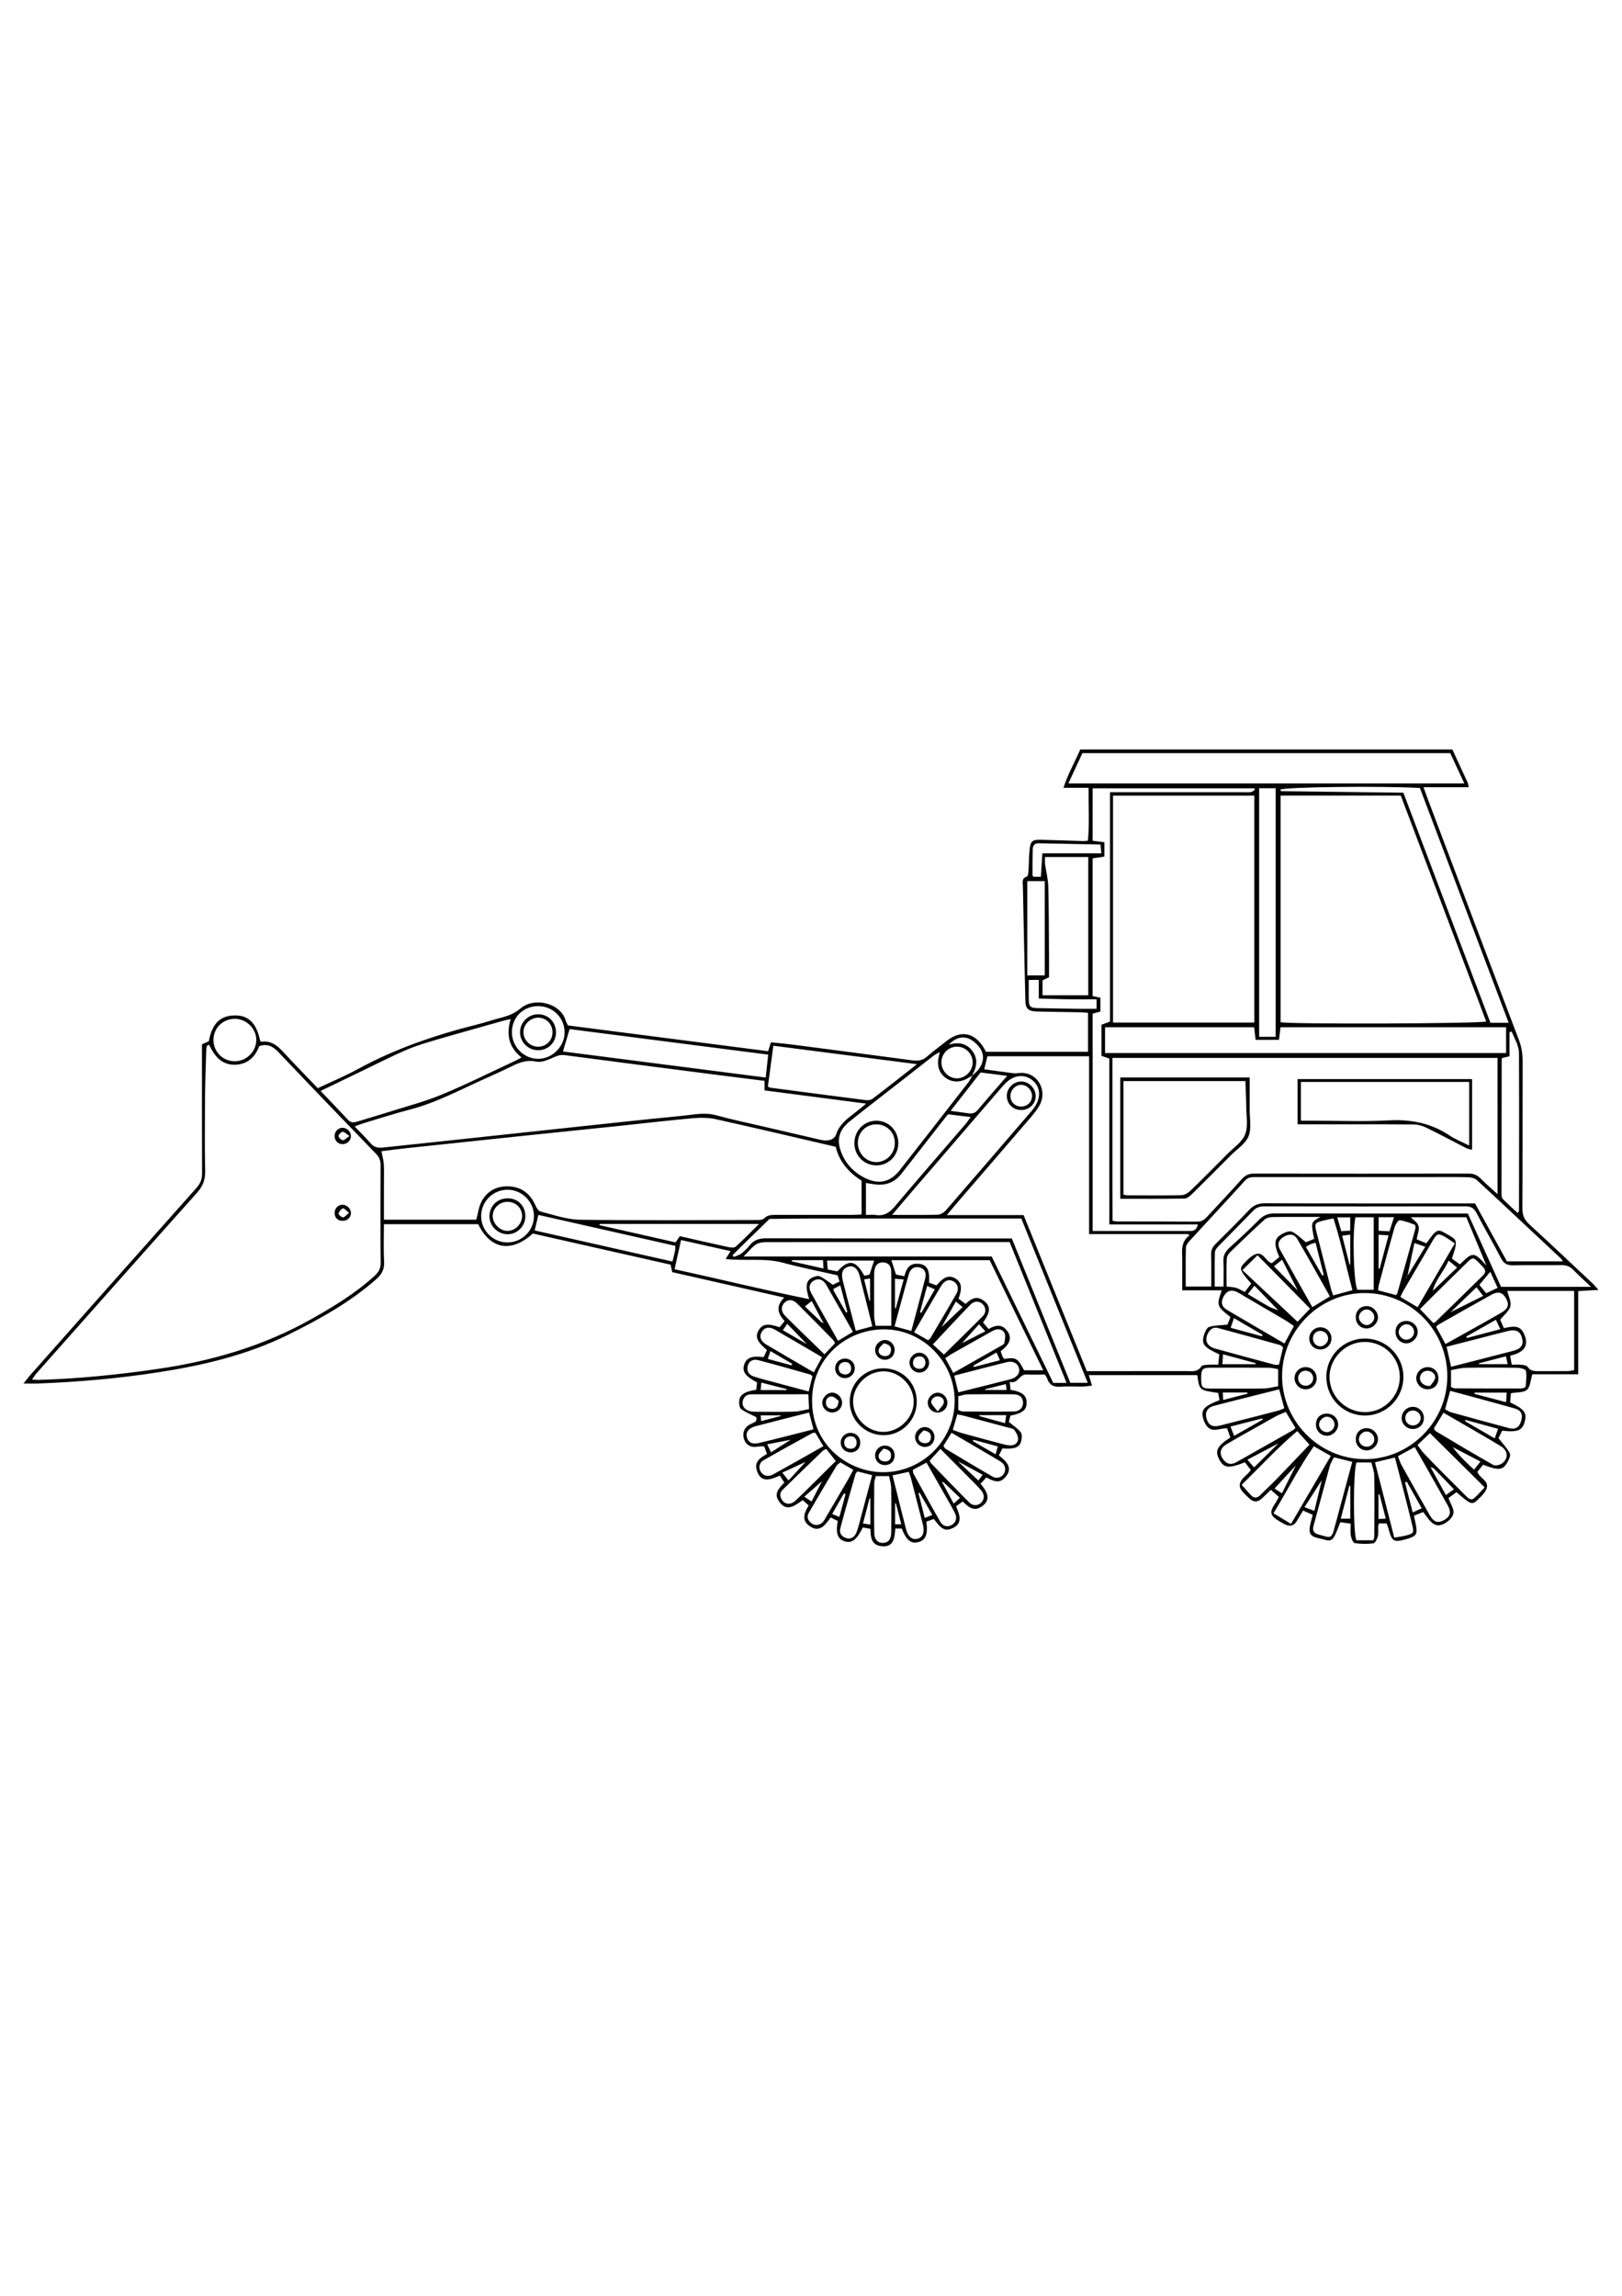 <?xml version="1.0" encoding="utf-8"?>
<!-- Generator: Adobe Illustrator 27.5.0, SVG Export Plug-In . SVG Version: 6.00 Build 0)  -->
<svg xmlns="http://www.w3.org/2000/svg" xmlns:xlink="http://www.w3.org/1999/xlink" viewBox="0 0 3000 3000" width="595" height="842" preserveAspectRatio="xMidYMid meet" data-scaled="true">
<g>
	<path d="M2956.571,1762.523c-13.935,0.808-24.729,1.434-37.568,2.179c0,50.935,0,101.406,0,153.772c-30.156,0-58.315,0-84.792,0
		c-3.583,11.377-3.865,23.589-10.048,28.807c-6.514,5.496-18.667,4.311-29.577,6.263c-0.516,5.618-1.055,11.49-1.555,16.925
		c26.573,12.659,31.432,19.331,26.967,36c-4.278,15.972-13.251,19.616-41.661,16.343c-2.46,4.993-5.087,10.325-6.81,13.822
		c7.836,10.065,15.936,18.277,21,28.06c2.004,3.872-1.703,11.832-4.609,16.899c-8.392,14.63-16.51,15.228-44.818,4.165
		c-3.448,4.303-7.146,8.917-10.559,13.176c4.309,11.967,21.205,16.252,17.372,29.829c-2.207,7.817-9.445,14.752-15.681,20.779
		c-11.679,11.286-13.201,10.539-40.3-12.904c-4.536,3.231-9.339,6.653-14.655,10.441c2.669,11.976,14.175,22.381,6.437,34.815
		c-3.309,5.317-8.961,10.022-14.624,12.862c-14.374,7.208-22.166,2.677-38.633-21.504c-5.045,1.987-10.49,4.132-17.255,6.796
		c1.561,7.689,3.261,14.578,4.312,21.564c1.814,12.065-0.643,15.737-12.385,19.806c-1.581,0.548-3.164,1.103-4.774,1.558
		c-25.091,7.095-27.63,5.599-34.593-20.064c-0.727-2.68-1.9-5.24-3.146-8.614c-4.544,0-9.269,0-14.071,0
		c-0.682,2.336-1.47,3.876-1.53,5.444c-0.23,6.134,0.816,12.54-0.637,18.337c-1.228,4.897-4.789,12.521-8.128,12.975
		c-11.281,1.534-23.073,1.395-34.332-0.32c-3.165-0.482-6.507-8.332-7.388-13.23c-1.257-6.984-0.32-14.363-0.32-22.766
		c-7.052-0.969-13.308-1.827-19.23-2.641c-14.001,36.39-14.075,36.652-34.721,30.828c-9.257-2.611-21.931-2.911-22.085-16.294
		c-0.104-9.124,3.593-18.291,5.765-28.238c-5.931-2.62-11.426-5.047-17.811-7.867c-4.218,7.037-8.042,13.733-12.176,20.232
		c-4.947,7.778-11.858,9.624-20.216,5.858c-2.534-1.142-4.956-2.543-7.38-3.914c-23.128-13.085-23.125-18.505-10.449-37.501
		c1.834-2.748,3.163-5.833,5.368-9.967c-4.572-4.019-8.993-7.904-14.864-13.064c-5.815,5.645-11.045,11.175-16.755,16.156
		c-8.1,7.065-14.156,7.017-22.273,0.447c-1.295-1.048-2.358-2.378-3.596-3.502c-17.029-15.463-21.969-23.705-1.261-41.704
		c2.46-2.138,4.391-4.883,7.038-7.88c-3.944-5.151-7.567-9.882-11.05-14.431c-30.327,12.067-39.341,10.872-47.785-5.918
		c-7.801-15.511-3.558-24.006,20.856-39.942c-1.784-5.134-3.703-10.657-5.812-16.726c-12.507-1.369-26.25,8.418-36.692-3.27
		c-4.209-4.712-7.076-11.45-8.425-17.724c-3.066-14.256,3.833-20.913,30.915-31.296c-0.808-4.431-1.655-9.072-2.443-13.397
		c-34.844-4.866-34.844-4.866-38.625-32.879c-66.521,0-133.199,0-200.639,0c1.777,5.887,3.498,11.591,5.853,19.395
		c-6.385,0.666-11.639,1.604-16.906,1.689c-13.954,0.224-27.972-0.71-41.853,0.315c-12.434,0.918-20.207-3.387-24.143-15.106
		c-0.689-2.052-2.12-3.854-4.112-7.364c-10.929,0-22.574,0.544-34.146-0.142c-13.538-0.803-15.623,18.35-30.968,13.567
		c0.663,6.813,1.065,10.938,1.444,14.827c21.73,3.625,29.794,10.223,29.811,23.794c0.017,13.401-7.519,19.59-30.068,23.951
		c-1.007,4.245-2.128,8.972-2.761,11.643c8.395,7.066,16.393,12.104,21.864,19.113c2.754,3.529,2.165,10.939,0.918,16.066
		c-2.922,12.011-12.065,15.444-34.785,13.85c-1.888,3.71-4.033,7.924-6.549,12.868c15.502,11.843,27.699,24.77,9.786,42.458
		c-10.314,10.184-21.797,4.051-32.943-1.76c-3.563,3.859-6.876,7.446-10.76,11.652c12.071,14.561,21.771,29.936,0.399,43.234
		c-12.766,7.943-23.345-0.185-33.295-10.456c-3.954,2.86-7.783,5.631-12.333,8.923c7.202,16.833,13.562,34.053-10.651,42.077
		c-10.813,3.583-17.658-1.062-30.346-18.556c-4.386,1.53-9.294,3.242-13.96,4.869c3.217,23.831-1.343,34.503-15.495,37.988
		c-12.992,3.199-21.606-3.885-30.141-25.232c-3.468,0-7.199,0-11.831,0c-0.988,18.772-3.86,37.069-28.863,32.087
		c-15.729-3.135-16.897-17.355-16.991-31.463c-5.087-0.947-9.742-1.814-14.123-2.63c-12.149,24.086-21.184,30.327-35.32,24.982
		c-11.669-4.412-15.019-15.101-11.078-36.992c-4.048-1.975-8.357-4.078-13.308-6.494c-10.461,15.542-22.088,30.172-41.459,13.86
		c-12.41-10.45-6.567-23.283,0.95-35.945c-3.45-3.154-6.939-6.345-10.913-9.978c-15.466,10.89-31.228,23.424-45.216,0.319
		c-8.165-13.487,1.966-22.937,11.091-32.787c-2.717-4.131-5.327-8.099-8.435-12.824c-17.659,7.801-35.756,14.745-42.873-11.182
		c-4.021-14.65,6.989-22.214,19.31-28.734c-1.812-4.932-3.451-9.392-5.092-13.859c-2.373-0.231-3.941-0.596-5.478-0.495
		c-4.982,0.329-10.016,1.548-14.914,1.111c-9.796-0.874-16.869-8.691-18.135-18.871c-1.33-10.699,3.554-18.78,14.332-23.711
		c10.189-4.662,10.189-4.662,9.508-12.34c-10.083-5.131-19.688-8.911-27.839-14.73c-3.116-2.225-4.161-9.167-3.964-13.867
		c0.528-12.634,9.838-18.865,31.671-21.965c0.497-4.478,1.023-9.226,1.508-13.591c-22.44-12.084-27.904-20.053-23.573-33.531
		c3.918-12.193,14.786-16.339,35.799-13.238c1.963-4.247,4.022-8.702,6.039-13.067c-18.447-15.796-22.047-24.16-15.667-35.985
		c6.637-12.302,16.854-14.077,39.057-6.261c2.835-3.505,5.892-7.286,9.291-11.49c-12.238-13.439-17.284-27.099-0.684-43.434
		c-70.347-15.961-138.406-31.402-207.199-47.011c-0.944-4.362-1.841-8.51-2.987-13.81c-84.857-19.175-170.065-38.428-254.822-57.58
		c-39.703,35.996-78.379,29.556-101.01-17.287c-57.13,0-114.849,0-174.418,0c0,23.453-1.009,46.259,0.363,68.92
		c0.878,14.506-4.489,24.024-14.846,33.11c-48.708,42.732-104.636,73.759-162.303,102.278
		c-76.928,38.045-159.222,57.158-243.285,70.014c-72.843,11.14-146.17,17.583-219.812,20.31c-7.576,0.281-15.172,0.037-26.779,0.037
		c6.16-7.616,9.659-12.308,13.529-16.672c102.189-115.228,204.334-230.496,306.814-345.465c7.257-8.141,10.048-16.213,10.002-26.893
		c-0.34-79.255-0.184-158.513-0.184-238.267c4.979-2.205,8.812-3.903,12.693-5.622c5.148-27.369,16.935-48.334,49.896-47.75
		c24.51,0.434,38.413,15.199,45.036,47.033c0.879,0.586,1.872,1.816,2.676,1.702c18.19-2.572,29.737,7.601,41.013,19.895
		c20.338,22.173,41.484,43.605,62.876,65.958c25.198-11.93,50.44-22.407,74.281-35.448c69.5-38.016,143.697-62.995,220.121-82.295
		c15.123-3.819,29.929-8.886,45.04-12.756c13.043-3.341,24.694-7.847,35.52-16.999c26.376-22.297,74.881-9.096,83.592,22.514
		c0.726,2.633,2.297,5.033,4.106,8.884c122.621,15.789,245.838,31.655,370.242,47.674c1.631-5.021,3.241-9.976,5.348-16.461
		c14.52,1.562,28.812,2.828,43.028,4.674c73.002,9.482,145.995,19.038,218.963,28.78c9.907,1.323,18.259,0.224,26.245-6.817
		c11.701-10.318,24.453-19.442,36.68-29.17c25.771-20.503,51.424-15.757,68.581,12.767c1.406,2.338,2.711,4.736,4.16,7.278
		c62.777,0,125.093,0,188.673,0c0-24.028,0-47.151,0-72.092c-6.247-0.369-12.179-0.92-18.119-1.037
		c-25.665-0.503-51.342-0.6-76.997-1.404c-15.501-0.485-20.406-5.339-20.758-20.119c-1.678-70.532-3.194-141.068-4.554-211.607
		c-0.127-6.61-2.864-14.683,7.515-17.75c1.833-0.542,2.543-6.779,2.789-10.453c0.857-12.788,0.756-25.656,2-38.398
		c1.668-17.094,4.811-19.567,22.404-19.123c25.642,0.647,51.277,1.596,76.917,2.352c2.197,0.065,4.408-0.345,8.653-0.71
		c3.006-31.907,0.884-63.904,1.158-97.819c-15.244,0-29.476,0-46.425,0c8.611-26.287,21.167-47.728,31.023-70.711
		c229.826,0,458.533,0,688.347,0c9.303,20.094,18.698,40.265,27.939,60.507c1.083,2.372,1.317,5.132,2.307,9.202
		c-27.728,0-54.369,0-83.657,0c3.208,8.886,5.639,15.902,8.263,22.844c55.957,148.051,111.86,296.122,168.042,444.087
		c4.849,12.77,7.016,25.479,6.974,39.11c-0.281,91.002,0.099,182.006-0.435,273.006c-0.072,12.344,3.682,20.76,12.602,28.951
		c39.451,36.229,78.382,73.024,117.445,109.674C2948.844,1753.558,2951.46,1756.882,2956.571,1762.523z M1524.546,1823.96
		c-0.102,0.1-0.204,0.2-0.307,0.3c-0.991-1.231-1.983-2.463-2.974-3.694c-6.424-12.075-12.848-24.149-19.929-37.458
		c-4.888,3.859-8.153,6.437-12.66,9.996c10.859,10.303,20.855,19.787,30.862,29.261
		C1521.207,1822.896,1522.877,1823.428,1524.546,1823.96z M1741.239,2116.488c0.889,1.346,1.778,2.691,2.667,4.037
		c6.467,11.974,12.934,23.948,20.071,37.162c4.688-4.307,7.652-7.03,11.576-10.635c-10.589-10.077-20.195-19.22-29.802-28.362
		c-1.628-0.59-3.257-1.179-4.885-1.769l-0.12-1.004L1741.239,2116.488z M2683.188,2048.744c1.051,1.255,2.101,2.511,3.152,3.766
		c11.389,15.534,25.092,28.739,39.977,42.367c4.254-5.325,7.259-9.086,11.94-14.945c-18.238-9.476-35.227-18.304-52.217-27.131
		c-1.073-1.232-2.145-2.465-3.218-3.697l-0.45-0.677L2683.188,2048.744z M2645.973,1767.6c1.203-0.969,2.407-1.938,3.61-2.907
		c14.757-14.127,29.515-28.254,45.367-43.429c-5.557-4.588-9.577-7.907-15.736-12.992c-8.88,20.827-24.638,35.655-29.307,56.768
		c-1.369,0.903-2.739,1.807-4.108,2.71c-0.24,0.097-0.48,0.193-0.72,0.29C2645.377,1767.893,2645.675,1767.746,2645.973,1767.6z
		 M2401.365,2082.417c0.39-0.047,0.779-0.094,1.169-0.141c-0.27,0.168-0.539,0.335-0.809,0.503c-1.31,1.066-2.621,2.132-3.931,3.198
		c-13.338,14.455-26.676,28.91-40.454,43.842c3.4,2.181,7.745,4.968,13.703,8.789c9.344-18.716,17.888-35.829,26.432-52.943
		C2398.772,2084.583,2400.069,2083.5,2401.365,2082.417z M1741.462,1319.235c-1.074,1.075-2.148,2.151-3.223,3.226
		c-4.203,2.579-8.682,4.8-12.561,7.797c-18.969,14.655-37.764,29.534-56.647,44.3c-32.495,25.412-65.208,50.55-97.443,76.288
		c-20.594,16.443-24.898,35.182-14.784,59.457c8.514,20.433,23.216,35.346,42.772,45.149c25.848,12.958,47.125,7.979,64.986-14.801
		c42.307-53.959,84.49-108.016,126.598-162.13c2.959-3.803,4.888-8.406,7.297-12.637c3.54-3.297,7.565-6.211,10.539-9.958
		c13.745-17.317,11.95-34.877-4.749-49.9c-16.328-14.69-33.037-13.73-49.335,2.834c-0.334,0.086-0.669,0.172-1.003,0.258
		c0.333-0.063,0.666-0.126,0.999-0.19c16.115-4.609,31.104-3.472,42.422,10.358c11.75,14.358,10.004,29.667,1.385,44.938
		c-0.256,0.454-0.199,1.084-0.289,1.631c-2.338,1.448-4.68,2.889-7.012,4.346c-14.511,9.067-29.856,9.168-42.285,0.274
		c-12.355-8.842-16.826-23.201-12.597-40.157c0.665-2.667,0.966-5.424,1.438-8.139c1.185-1.032,2.37-2.064,3.556-3.096l0.544-0.67
		L1741.462,1319.235z M1520.394,2116.276c-10.482,9.137-20.964,18.275-32.789,28.583c5.477,3.682,8.714,5.858,13.367,8.987
		c6.959-13.478,13.182-25.531,19.405-37.585c0.301-0.79,0.601-1.579,0.902-2.369
		C1520.984,2114.687,1520.689,2115.481,1520.394,2116.276z M1463.538,2039.376c-14.372,2.796-28.745,5.591-44.532,8.662
		c2.969,6.232,4.693,9.851,7.064,14.828c13.242-8.476,25.215-16.139,37.188-23.802c1.426-0.256,2.852-0.513,0.822-0.148
		C1465.56,2037.662,1464.549,2038.519,1463.538,2039.376z M1778.252,1861.487c14.151-7.179,28.302-14.357,44.237-22.441
		c-4.683-5.172-7.676-8.476-11.732-12.956c-11.572,12.809-21.901,24.243-32.231,35.676c-0.487,0.114-1.033,0.131-1.438,0.378
		c-0.226,0.138-0.218,0.659-0.315,1.008C1777.266,1862.598,1777.759,1862.043,1778.252,1861.487z M1490.715,2080.251
		c-14.12,6.491-28.24,12.982-43.795,20.132c4.314,5.462,6.837,8.656,11.456,14.504c11.454-12.423,21.845-23.695,32.237-34.966
		l0.113-0.681C1490.726,2079.24,1490.715,2080.251,1490.715,2080.251z M1771.687,2079.469c-0.078-0.309-0.156-0.618-0.234-0.927
		c0.065,0.302,0.13,0.605,0.196,0.908c12.426,11.642,24.852,23.284,37.918,35.526c1.924-2.549,4.429-5.869,8.002-10.604
		C1801.575,2095.692,1786.631,2087.581,1771.687,2079.469z M1741.504,1831.304c12.72-12.102,25.439-24.203,38.949-37.057
		c-4.821-3.922-8.005-6.512-12.555-10.213c-9.329,16.679-17.917,32.034-26.505,47.388c-0.25,0.086-0.5,0.172-0.75,0.257
		C1740.929,1831.554,1741.216,1831.429,1741.504,1831.304z M2645.232,2090.108c-0.386-1.002-0.772-2.004-1.158-3.006
		c0.515,0.909,1.03,1.818,1.545,2.727c9.32,16.923,18.64,33.847,28.671,52.06c5.884-4.224,10.09-7.244,14.884-10.686
		c-12.933-13.46-24.794-25.98-36.928-38.229C2650.61,2091.323,2647.604,2091.03,2645.232,2090.108z M2445.281,2113.526
		c-10.524,16.397-21.049,32.793-32.547,50.707c7.257,2.716,11.99,4.488,18.303,6.85c4.971-20.54,9.486-39.197,14.001-57.853
		c0.44-0.794,0.88-1.589,1.293-2.395C2445.982,2111.732,2445.632,2112.629,2445.281,2113.526z M2364.625,2046.18
		c-18.792,9.924-37.584,19.847-57.404,30.313c4.918,5.727,8.079,9.408,12.252,14.267c15.58-15.366,30.469-30.049,45.358-44.733
		c0.24-0.109,0.479-0.218,0.719-0.327C2365.242,2045.859,2364.934,2046.02,2364.625,2046.18z M2602.581,1737.752
		c10.905-17.92,21.81-35.84,33.534-55.105c-7.481-2.525-12.826-4.329-20.032-6.762c-4.706,22.23-8.938,42.219-13.17,62.208
		c-0.847,0.257-1.694,0.514-2.541,0.771c0.341,0.515,0.681,1.03,1.021,1.545C2601.789,1739.523,2602.185,1738.637,2602.581,1737.752
		z M2682.509,1803.942c19.852-9.895,39.704-19.79,60.773-30.292c-5.199-6.715-8.485-10.958-12.368-15.974
		c-16.727,16.043-32.66,31.325-48.593,46.606l0.013,0.777L2682.509,1803.942z M2365.146,1800.543l-0.078,1.329
		c0,0-0.142-1.01-0.142-1.011c-14.676-15.13-29.353-30.259-44.776-46.16c-4.649,5.89-8.04,10.186-12.25,15.521
		c13.533,8.062,26.185,15.969,39.217,23.192C2352.721,1796.521,2359.112,1798.21,2365.146,1800.543z M2401.212,1764.502
		c0.379,0.193,0.759,0.385,1.138,0.578c-0.49-0.085-0.98-0.169-1.47-0.254c-9.667-19.026-19.333-38.052-29.529-58.12
		c-6.335,5.09-10.562,8.485-15.074,12.11C2371.747,1734.546,2386.479,1749.524,2401.212,1764.502z M2749.605,1718.025
		c0.13,0.162,0.26,0.324,0.39,0.487c-0.214-0.244-0.428-0.488-0.642-0.733c-12.487-30.045-24.975-60.09-37.278-89.694
		c-36.495,0-70.699,0-102.782,0c4.594,4.874,12.641,9.716,14.367,16.233c1.904,7.189-1.993,15.913-3.469,24.597
		c6.353,2.638,12.301,5.109,17.937,7.449c18.549-25.665,20.418-26.973,34.26-19.107c7.532,4.281,18.811,9.445,19.954,15.743
		c1.72,9.484-3.958,20.31-6.793,31.785c4.212,3.023,9.403,6.749,14.613,10.489c4.166-3.96,6.928-6.686,9.795-9.295
		c12.152-11.057,17.602-10.902,29.496,1.002C2742.984,1710.516,2746.229,1714.335,2749.605,1718.025z M386.66,1309.185
		c-1.261,0.567-2.523,1.135-3.784,1.702c-0.489,2.517-1.338,5.024-1.412,7.554c-0.848,28.975-2.008,57.95-2.242,86.932
		c-0.37,45.753-0.699,91.523,0.226,137.26c0.326,16.132-4.246,28.176-15.055,40.257
		c-99.298,110.984-198.039,222.466-296.888,333.851c-2.753,3.102-4.893,6.748-8.371,11.609c5.391,0.293,8.6,0.7,11.795,0.607
		c74.207-2.183,147.902-9.649,221.351-20.377c99.001-14.461,193.669-41.815,281.457-90.896
		c41.946-23.451,82.896-48.243,118.669-80.749c7.329-6.66,11.727-13.563,11.634-24.338c-0.52-60.259-0.361-120.526-0.123-180.789
		c0.033-8.35-2.251-14.564-8.222-20.735c-60.5-62.529-120.886-125.172-180.754-188.304c-10.275-10.835-20.583-16.087-35.404-11.04
		c-8.095,20.782-22.159,34.316-46.013,34.382C408.873,1346.178,396.515,1329.304,386.66,1309.185z M881.008,1632.65
		c3.085-11.83,4.242-22.069,8.367-30.925c9.64-20.695,27.444-31.069,49.727-30.728c22.902,0.35,40.21,11.471,50.165,33.028
		c2.353,5.096,5.828,12.344,10.108,13.439c24.232,6.197,48.805,14.914,73.373,15.279c109.363,1.625,218.764,0.739,328.151,0.588
		c4.211-0.006,9.819-0.417,12.361-3.008c6.84-6.973,14.889-6.524,23.266-6.515c46.322,0.047,92.644,0.05,138.966-0.013
		c5.891-0.008,11.781-0.481,18.086-0.757c0-21.895,0-41.892,0-62.477c-23.78-15.1-41.34-35.274-47.878-62.681
		c-74.788-17.339-147.96-34.716-221.384-50.957c-13.797-3.052-28.741-3.165-42.908-1.889c-47.192,4.252-94.264,9.827-141.396,14.757
		c-57.671,6.032-115.363,11.862-173.034,17.894c-71.529,7.482-143.051,15.037-214.565,22.667c-16.312,1.74-32.577,3.918-46.929,5.66
		c1.828,9.612,4.023,16.868,4.424,24.222c0.666,12.242,0.182,24.546,0.183,36.824c0,21.607,0,43.214,0,65.591
		C768.492,1632.65,825.14,1632.65,881.008,1632.65z M2368.484,848.487c0,141.045,0,280.215,0,419.163
		c24.401,3.816,368.081,2.541,380.365-1.448c-52.742-139.453-105.47-278.868-157.983-417.714
		C2515.747,848.487,2442.806,848.487,2368.484,848.487z M1820.385,1354.546c17.89,2.466,35.526,5.013,53.203,7.243
		c3.822,0.482,7.808,0.047,11.681-0.339c32.436-3.233,53.205,31.169,37.427,59.706c-4.269,7.722-9.885,14.838-15.658,21.567
		c-44.689,52.093-89.575,104.016-134.38,156.009c-6.419,7.449-12.726,14.995-21.581,25.441c49.852,0,95.831,0,142.136,0
		c39.245,96.875,77.895,192.283,116.896,288.556c7.103,0,13.169,0,19.235,0c55.259-0.001,110.519,0.039,165.778-0.041
		c9.72-0.014,19.957,2.24,26.795-8.676c1.644-2.625,8.073-2.738,12.377-3.095c5.947-0.494,11.966-0.124,18.865-0.124
		c0.8-7.728,1.413-13.642,1.983-19.142c-28.847-13.212-33.438-18.823-28.144-36.159c1.683-5.512,5.24-13.255,9.587-14.584
		c10.053-3.072,21.114-2.846,33.483-4.136c0.63-1.443,2.225-4.935,3.677-8.485c0.806-1.97,1.376-4.036,1.961-5.787
		c-25.332-19.668-25.761-20.903-16.025-49.168c-24.407,0-48.08,0-73.055,0c0-19.474-0.149-36.716,0.042-53.953
		c0.186-16.809-4.169-34.731,13.305-47.635c-0.773-0.817-1.547-1.634-2.32-2.451c-60.577,0-121.154,0-183.317,0
		c0-110.871,0-219.847,0-328.867c-63.881,0-126.124,0-188.014,0C1824.205,1339.023,1822.344,1346.585,1820.385,1354.546z
		 M2058.614,848.554c0,140.945,0,280.081,0,419.614c87.778,0,174.407,0,261.359,0c0-140.498,0-279.634,0-419.614
		C2232.68,848.554,2146.46,848.554,2058.614,848.554z M2769.809,1333.586c-238.206,0-474.551,0-712.354,0
		c0.137,101.302-0.194,201.362,0.194,301.011c4.531,0.819,6.162,1.37,7.795,1.372c49.683,0.081,99.367-0.078,149.047,0.324
		c8.393,0.068,13.397-3.993,18.435-9.456c21.185-22.969,42.752-45.594,63.552-68.906c6.54-7.329,13.376-10.505,23.142-10.49
		c132.303,0.213,264.608,0.207,396.911-0.002c9.095-0.014,15.816,2.782,22.143,9.252c9.134,9.34,19.188,17.779,31.136,28.691
		C2769.809,1499.411,2769.809,1417.097,2769.809,1333.586z M1414.092,1375.972c-28.089-3.529-55.666-6.924-83.224-10.469
		c-95.646-12.303-191.297-24.565-286.902-37.182c-7.141-0.943-12.369,0.946-18.735,3.675c-10.487,4.497-22.997,10.564-33.039,8.417
		c-17.558-3.754-31.299,1.371-45.857,8.587c-15.47,7.668-31.218,14.793-46.992,21.826c-46.74,20.84-91.865,45.465-141.945,58.406
		c-28.563,7.382-56.666,16.555-84.94,25.04c-5.172,1.552-10.172,3.677-16.527,6.004c10.74,11.209,20.793,20.869,29.82,31.409
		c6.284,7.337,13.512,8.574,22.326,7.614c44.337-4.829,88.703-9.395,133.05-14.138c68.727-7.351,137.441-14.828,206.172-22.147
		c71.505-7.615,142.988-15.471,214.558-22.425c20.831-2.024,41.53-6.911,62.993-0.951c30.039,8.341,60.658,14.599,91.041,21.7
		c34.17,7.986,68.34,15.975,102.537,23.845c13.367,3.076,24.679-0.179,28.247-10.789c5.986-17.797,19.577-27.91,33.31-38.447
		c6.718-5.154,13.179-10.645,22.094-17.881c-65.255-8.49-126.401-16.445-187.987-24.457
		C1414.092,1386.916,1414.092,1382.155,1414.092,1375.972z M2676.946,1922.526c0.138-85.145-67.813-153.939-152.35-154.24
		c-83.809-0.298-153.325,69.395-153.321,153.71c0.004,83.452,68.541,152.678,151.956,153.484
		C2607.139,2076.292,2676.809,2006.966,2676.946,1922.526z M1976.021,825.996c244.649,0,487.506,0,732.385,0
		c-9.28-19.92-17.689-37.969-26.116-56.057c-227.248,0-453.629,0-680.335,0C1993.205,788.851,1984.853,806.905,1976.021,825.996z
		 M2890.572,1709.742c-1.479-2.311-2.091-3.872-3.196-4.907c-51.706-48.453-103.35-96.974-155.408-145.046
		c-3.924-3.624-10.798-5.527-16.359-5.654c-25.669-0.587-51.359-0.262-77.041-0.262c-104.963,0-209.926-0.002-314.888,0.005
		c-7.71,0.001-14.746-0.437-21.136,6.641c-33.646,37.27-68.003,73.899-101.909,110.936c-3.231,3.53-7.076,8.286-7.202,12.573
		c-0.698,23.837-0.335,47.704-0.335,72.334c16.47,0,31.163,0,47.131,0c0-20.468,0.285-39.918-0.139-59.352
		c-0.172-7.867,2.289-13.625,7.894-19.156c21.058-20.778,42.042-41.656,62.337-63.172c8.282-8.779,16.873-12.383,29.158-12.338
		c123.944,0.459,247.89,0.281,371.835,0.282c5.515,0,11.029,0,16.861,0c20.088,36.505,39.657,72.067,58.944,107.116
		C2822.052,1709.742,2855.82,1709.742,2890.572,1709.742z M2785.624,1276.803c-139.766,0-278.379,0-417.226,0
		c-1.042,8.418-1.967,15.892-2.881,23.28c-15.413,0-29.085,0-43.212,0c-0.975-8.688-1.81-16.126-2.613-23.283
		c-92.661,0-183.914,0-275.82,0c0,16.311,0,31.639,0,47.741c247.638,0,494.37,0,741.752,0
		C2785.624,1308.47,2785.624,1293.523,2785.624,1276.803z M1765.726,1967.649c0.125-72.415-59.58-132.909-131.811-132.205
		c-70.386,0.685-132.094,54.421-131.933,132.106c0.176,84.374,69.471,132.303,131.801,132.073
		C1706.413,2099.353,1765.6,2040.549,1765.726,1967.649z M944.508,1261.705c-6.018,1.336-9.233,1.887-12.355,2.767
		c-41.784,11.778-83.632,23.338-125.294,35.536c-18.647,5.46-37.426,11.027-55.232,18.672
		c-26.58,11.412-52.372,24.666-78.464,37.208c-26.338,12.661-52.634,25.41-80.175,38.713c17.742,18.654,34.361,35.839,50.61,53.368
		c5.611,6.053,11.35,5.174,18.181,3.012c19.101-6.048,38.418-11.415,57.513-17.48c32.849-10.434,66.439-19.155,98.183-32.301
		c45.742-18.942,90.118-41.184,135.053-62.068c3.725-1.731,7.269-3.851,12.075-6.42
		C941.043,1313.733,935.895,1290.731,944.508,1261.705z M2051.765,1641.418c0-104.173,0-205.608,0-306.64
		c-5.837-2.084-10.332-3.689-14.522-5.185c0-19.77,0-38.56,0-57.405c5.293-1.943,9.771-3.588,15.777-5.793
		c0-141.415,0-282.309,0-424.223c8.58,0,15.235,0,21.89,0c75.359,0,150.718,0.002,226.078-0.005c4.465,0,9.02,0.438,13.359-0.319
		c2.414-0.421,4.471-2.893,6.688-4.44c-0.323-0.811-0.645-1.622-0.968-2.432c-99.822,0-199.644,0-299.172,0
		c0,32.993,0,64.623,0,96.973c7.734,0.99,14.654,1.877,21.766,2.788c0,9.252,0,17.458,0,26.562
		c-7.517,1.109-14.453,2.132-21.8,3.216c0,85.33,0,169.899,0,254.731c5.477,1.132,10.151,2.098,14.468,2.991
		c0,9.421,0,17.57,0,25.49c-5.658,1.554-10.285,2.825-14.377,3.949c0,134.202,0,267.371,0,401.839c61.179,0,121.355,0,181.531,0
		c7.064,0,11.011-3.493,13.111-12.096C2160.961,1641.418,2107.63,1641.418,2051.765,1641.418z M1871.46,1667.378
		c36.255,89.463,72.194,178.147,108.159,266.893c10.613,0,20.457,0,32.213,0c-41.166-101.775-81.825-202.294-122.87-303.772
		c-7.392,0-14.004,0-20.615,0c-123.834,0-247.667-0.041-371.501,0.035c-24.519,0.015-49.037,0.48-73.555,0.737
		c-17.545,17.076-35.112,34.13-52.622,51.241c-5.312,5.191-10.469,10.542-15.696,15.819c0.768,1.086,1.535,2.172,2.303,3.258
		c4.703-2.06,10.011-3.333,13.966-6.367c5.706-4.378,10.964-9.61,15.458-15.24c8.01-10.035,17.815-12.901,30.574-12.865
		c145.029,0.412,290.06,0.261,435.091,0.26C1858.441,1667.378,1864.519,1667.378,1871.46,1667.378z M1867.363,1674.05
		c-6.586,0-12.661,0-18.735,0c-65.879,0-131.757-0.001-197.635-0.001c-78.161,0-156.322-0.095-234.482,0.182
		c-6.281,0.022-13.653,1-18.574,4.371c-7.491,5.131-13.282,12.745-22.643,22.172c155.84,0,307.386,0,458.939,0
		c38.407,78.824,76.206,156.399,113.856,233.669c8.607,0,15.786,0,24.599,0C1937.438,1847.299,1902.597,1761.159,1867.363,1674.05z
		 M1649.911,1623.809c31.03,0,57.788,0.424,84.508-0.371c5.126-0.153,11.43-3.953,14.96-8.011
		c53.05-60.979,105.74-122.272,158.453-183.544c2.894-3.363,5.564-7.005,7.805-10.829c9.918-16.919,7.828-34.129-5.307-45.552
		c-13.442-11.69-32.091-11.183-47.2,1.764c-5.047,4.325-9.441,9.471-13.801,14.528c-54.238,62.907-108.426,125.857-162.597,188.821
		C1675.214,1594.005,1663.812,1607.495,1649.911,1623.809z M2012.833,962.002c-27.852,0-53.61,0-79.991,0
		c0,5.351-0.443,9.297,0.079,13.111c1.893,13.82,5.561,27.557,5.932,41.396c1.119,41.787,1.037,83.607,1.354,125.415
		c0.109,14.389,0.017,28.779,0.017,42.473c-5.45,2.599-9.283,4.427-11.995,5.72c0,9.999,0,18.593,0,27.627
		c28.958,0,56.507,0,84.604,0C2012.833,1132.189,2012.833,1048.145,2012.833,962.002z M1420.278,1386.358
		c2.161,1.186,3.065,2.047,4.066,2.179c59.011,7.785,118.019,15.589,177.069,23.068c4.037,0.511,9.38-0.153,12.437-2.478
		c26.515-20.17,52.646-40.846,82.247-63.997c-90.59-11.636-177.326-22.778-265.737-34.134
		C1426.782,1337.744,1423.5,1362.279,1420.278,1386.358z M2595.626,843.111c53.789,142.151,107.513,284.129,160.993,425.462
		c12.135,0,21.998,0,33.752,0c-55.204-145.999-109.854-290.532-164.168-434.177c-71.383-4.042-247.334-1.93-257.976,2.943
		c0.346,1.031,0.68,2.96,1.041,2.965C2444.388,841.324,2519.509,842.209,2595.626,843.111z M2781.531,1833.253
		c13.604-2.617,28.238-7.114,36.09,8.201c12.719,24.811-0.125,37.297-24.487,42.646c1.019,5.828,1.844,10.554,2.918,16.699
		c6.32,0,11.845-0.468,17.247,0.15c4.23,0.484,10.222,1.017,12.095,3.786c5.784,8.549,13.701,8.108,22.117,8.036
		c17.278-0.148,34.56,0.067,51.837-0.136c4.183-0.049,8.353-1.145,12.141-1.703c0-49.551,0-97.667,0-146.496
		c-42.485,0-83.566,0-123.654,0c2.266,9.847,7.773,20.076,5.673,28.381c-2.253,8.912-11.658,16.017-18.75,24.924
		C2776.485,1821.698,2778.892,1827.21,2781.531,1833.253z M2942.704,1756.861c-12.979-12.361-23.284-21.638-32.933-31.556
		c-6.348-6.525-13.423-8.772-22.396-8.651c-29.57,0.399-59.159-0.302-88.719,0.38c-10.885,0.251-17.246-3.097-22.366-12.959
		c-14.634-28.188-30.708-55.628-45.362-83.807c-4.799-9.229-10.578-12.352-20.84-12.325c-123.881,0.328-247.762,0.277-371.644,0.076
		c-8.378-0.014-14.747,1.981-20.713,8.201c-21.236,22.143-43.059,43.722-64.41,65.757c-2.919,3.013-6.184,7.344-6.294,11.152
		c-0.611,20.995-0.292,42.018-0.292,63.339c6.306,0,10.474,0,16.254,0c0-15.788,0.681-30.792-0.224-45.698
		c-0.673-11.094,3.146-18.862,11.217-26.147c18.625-16.81,37.055-33.889,54.68-51.731c8.532-8.638,17.389-11.904,29.501-11.86
		c112.72,0.415,225.441,0.246,338.162,0.247c6.05,0,12.099,0,18.543,0c20.971,46.278,41.359,91.269,61.44,135.582
		C2831.677,1756.861,2885.102,1756.861,2942.704,1756.861z M1041.184,1321.633c124.711,16.027,249.304,32.038,375.122,48.207
		c1.662-15.626,3.035-28.532,4.507-42.373c-124.579-16.017-246.423-31.682-367.285-47.221
		C1049.152,1294.919,1045.381,1307.563,1041.184,1321.633z M2359.448,1294.493c0-154.241,0-307.247,0-459.646
		c-11.176,0-20.957,0-30.575,0c0,153.831,0,306.436,0,459.646C2339.396,1294.493,2348.774,1294.493,2359.448,1294.493z
		 M1672.684,1737.3c3.12-12.678,8.66-22.804,21.781-23.163c24.473-0.668,24.604,17.282,23.929,35.07
		c5.191,1.879,9.66,3.497,13.711,4.963c13.799-16.216,23.184-19.523,34.707-12.901c11.613,6.673,13.523,17.636,6.056,37.496
		c4.11,3.05,8.423,6.251,13.131,9.745c9.043-8.884,18.76-14.994,30.369-8.028c20.715,12.43,12.268,27.581,1.819,42.335
		c3.651,4.267,6.787,7.934,10.343,12.089c10.957-6.778,22.585-9.357,31.41-0.008c15.967,16.914,5.06,30.015-9.112,41.072
		c1.424,4.026,2.382,7.206,3.691,10.234c0.636,1.471,1.928,2.658,2.861,3.892c21.99-3.208,24.814-1.557,36.703,21.046
		c11.399,0,22.562,0,35.479,0c-33.796-69.413-66.611-136.811-99.117-203.574c-62.042,0-122.13,0-181.746,0
		c2.819,8.869,5.444,17.129,8.411,26.462C1660.835,1734.813,1665.638,1735.821,1672.684,1737.3z M1247.691,1724.277
		c84.315,18.514,165.458,38.383,248.962,55.376c-7.581-23.517-5.943-34.177,5.603-39.889c4.219-2.088,10.535-3.977,14.215-2.291
		c8.148,3.732,15.232,9.786,23.801,15.607c2.913-1.406,7.303-3.524,12.462-6.013c-1.299-4.177-2.403-7.726-3.572-11.487
		c-34.016-7.748-67.898-14.388-101.158-23.338c-34.314-9.233-69.501-2.612-105.874-6.932c3.504-5.606,5.88-9.406,9.079-14.524
		c-31.141-6.97-60.704-13.587-91.556-20.492C1255.546,1688.826,1251.862,1705.452,1247.691,1724.277z M2778.643,1333.631
		c-0.725,1.447-1.188,1.94-1.189,2.434c-0.155,83.051-0.302,166.101-0.3,249.152c0,3.131,0.466,7.243,2.416,9.226
		c8.773,8.924,18.16,17.244,27.648,26.082c1.413-2.662,2.285-3.539,2.286-4.417c0.111-96.99,0.38-193.982-0.034-290.97
		c-0.062-14.579-8.282-27.109-13.425-40.3c-1.385,0.334-2.769,0.668-4.153,1.002c0,14.853,0,29.706,0,44.667
		C2786.212,1331.846,2782.089,1332.819,2778.643,1333.631z M1601.612,1623.83c7.157,0,12.766-0.697,18.14,0.132
		c15.488,2.389,25.515-4.181,35.434-15.982c43.047-51.218,87.125-101.57,130.763-152.293c2.992-3.478,5.445-7.42,9.32-12.76
		c-15.552-1.933-28.67-3.564-41.9-5.208c-4.361,5.515-8.168,10.284-11.928,15.089c-24.742,31.618-49.545,63.189-74.178,94.891
		c-11.565,14.884-26.69,21.464-45.276,20.069c-6.534-0.491-12.999-1.885-20.375-3
		C1601.612,1583.918,1601.612,1602.674,1601.612,1623.83z M2442.225,1627.574c-31.347,0-59.776-0.225-88.194,0.208
		c-5.106,0.078-11.484,1.418-15.039,4.642c-21.455,19.46-42.389,39.503-63.147,59.71c-3.32,3.231-6.728,8.186-6.927,12.491
		c-0.79,17.131-0.325,34.321-0.325,51.72c7.039,0.885,12.679,0.882,17.848,2.442c5.209,1.572,9.949,4.696,15.773,7.575
		c4.243-5.455,8.215-10.561,12.016-15.446c-22.098-25.542-22.994-27.72-11.626-39.263c6.124-6.219,13.117-13.483,20.991-15.652
		c13.425-3.698,17.36,13.664,28.637,17.237c4.871-3.985,9.524-7.793,13.99-11.447c-10.665-24.743-9.843-34.262,4.844-42.544
		c5.478-3.089,13.905-6.448,18.554-4.334c8.983,4.084,16.238,11.969,25.696,19.456c3.845-1.549,9.769-3.936,15.311-6.168
		C2424.436,1637.231,2424.436,1637.231,2442.225,1627.574z M988.899,1652.555c85.11,19.203,169.576,38.261,254.836,57.499
		c1.823-7.288,3.434-13.121,4.69-19.029c0.557-2.622,0.397-5.397,0.677-9.964c-84.559-19.099-168.793-38.125-253.344-57.222
		C993.223,1634.452,991.19,1642.963,988.899,1652.555z M1257.366,1663.127c29.81,6.777,58.475,13.467,87.244,19.674
		c5.175,1.116,12.795,2.55,15.842-0.109c14.327-12.506,27.453-26.387,43.444-42.184c-101.208,0-197.921,0-294.634,0
		c-0.118,0.763-0.236,1.526-0.354,2.289c46.859,10.609,93.717,21.218,140.666,31.847
		C1252.243,1670.699,1254.358,1667.573,1257.366,1663.127z M1932.359,1180.996c0-59.328,0-116.872,0-174.404
		c-12.532,0-22.693,0-32.318,0c0,59.052,0,116.645,0,174.404C1911.942,1180.996,1921.917,1180.996,1932.359,1180.996z
		 M2363.995,1909.083c-6.334-1.022-11.705-2.607-17.085-2.641c-36.126-0.228-72.255-0.277-108.381-0.058
		c-14.807,0.09-16.932,2.969-16.901,19.863c0.031,16.685,1.73,18.663,17.644,18.721c32.792,0.119,65.589,0.327,98.375-0.16
		c8.62-0.128,17.204-2.664,26.349-4.184C2363.995,1929.875,2363.995,1920.609,2363.995,1909.083z M2683.747,1942.198
		c3.211,1.09,5.277,2.395,7.349,2.406c40.675,0.208,81.351,0.338,122.025,0.201c2.997-0.01,8.421-1.897,8.585-3.372
		c1.088-9.775,2.251-19.882,0.612-29.403c-0.468-2.719-10.104-5.378-15.578-5.466c-31.756-0.514-63.53-0.579-95.286-0.046
		c-9.197,0.154-18.353,2.777-27.708,4.297C2683.747,1922.094,2683.747,1931.481,2683.747,1942.198z M2578.831,2220.616
		c8.234-1.457,14.709-2.218,20.981-3.789c14.767-3.698,15.678-4.932,12.237-19.292c-5.318-22.195-11.057-44.289-16.724-66.399
		c-4.935-19.255-10.017-38.473-15.274-58.627c-13.088,3.088-24.695,5.827-36.954,8.72
		C2555.038,2127.805,2566.743,2173.463,2578.831,2220.616z M2467.284,2072.042c-2.902,5.868-6.174,10.531-7.61,15.704
		c-10.255,36.952-20.019,74.041-30.221,111.008c-2.469,8.947,0.523,13.874,9.184,16.062c22.19,5.605,24.261,10.829,30.492-16.293
		c0.248-1.081,0.733-2.105,1.023-3.179c10.233-37.966,20.457-75.934,30.94-114.864
		C2489.356,2077.552,2478.748,2074.904,2467.284,2072.042z M2429.994,2051.656c-27.659,39.848-49.057,81.776-74.593,123.967
		c11.471,6.906,21.049,12.672,32.485,19.557c25.26-43.167,49.27-84.199,73.549-125.691
		C2450.825,2063.47,2441.729,2058.311,2429.994,2051.656z M2422.014,2048.63c-6.468-7.138-13.814-15.245-22.705-25.057
		c-36.31,30.845-68.081,65.433-102.728,99.467c6.338,7.073,11.41,12.752,16.503,18.412c6.132,6.815,12.009,6.572,18.423,0.007
		c9.337-9.558,19.315-18.491,28.607-28.091C2381.347,2091.429,2402.329,2069.248,2422.014,2048.63z M2378.182,1988.147
		c-6.807,2.97-12.493,5.083-17.829,7.864c-8.388,4.372-16.551,9.177-24.792,13.83c-22.307,12.595-44.795,24.885-66.835,37.932
		c-13.24,7.838-14.393,19.347-4.375,30.486c7.444,8.277,15.291,6.961,23.95,2.031c34.358-19.563,68.842-38.908,103.229-58.422
		c1.767-1.002,3.07-2.821,4.49-4.167C2390.208,2008.073,2384.764,1999.053,2378.182,1988.147z M2585.649,2069.975
		c2.357,6.055,3.772,11.431,6.391,16.138c17.335,31.158,34.784,62.255,52.507,93.194c7.245,12.648,14.942,14.998,25.907,9.063
		c11.943-6.464,14.322-14.638,7.097-27.673c-15.126-27.292-30.595-54.394-45.963-81.551c-4.857-8.583-9.843-17.094-14.987-26.015
		C2606.227,2058.777,2597.023,2063.785,2585.649,2069.975z M2365.94,1946.409c-41.106,10.334-81.02,20.1-120.764,30.515
		c-12.686,3.324-16.984,12.392-13.356,24.334c3.532,11.63,11.099,15.541,24.712,12.105c36.107-9.115,72.171-18.399,108.22-27.738
		c3.508-0.909,6.796-2.664,10.624-4.202C2372.199,1969.636,2369.333,1959,2365.94,1946.409z M2621.767,2049.352
		c4.185,5.513,7.682,11.098,12.125,15.787c12.661,13.363,25.658,26.41,38.616,39.489c12.962,13.083,26.081,26.01,39.038,39.097
		c4.591,4.638,9.474,9.052,15.679,3.399c6.771-6.168,12.776-13.178,18.756-19.445c-34.908-34.611-67.926-67.347-101.195-100.333
		C2638.043,2033.792,2630.472,2041.03,2621.767,2049.352z M2373.227,1868.492c-2.545-1.771-4.172-3.628-6.161-4.181
		c-38.041-10.578-76.096-21.108-114.222-31.371c-8.069-2.172-14.131,1.846-18.07,8.718c-7.699,13.429-2.862,25.01,12.788,29.373
		c36.435,10.157,72.977,19.934,109.517,29.714c2.509,0.671,5.353,0.088,8.495,0.088
		C2368.057,1890.334,2370.472,1880.133,2373.227,1868.492z M2652.08,2018.746c1.595,2.363,2.197,4.234,3.463,4.987
		c35.322,21.01,70.545,42.2,106.328,62.395c3.844,2.169,12.326,0.188,16.395-2.874c12.113-9.112,11.121-23.339-2.05-31.469
		c-21.285-13.138-43.069-25.472-64.686-38.069c-13.75-8.013-27.579-15.891-41.776-24.062
		C2663.525,1999.909,2658.086,2008.862,2652.08,2018.746z M2325.858,1698.477c-9.878,9.703-17.88,17.565-27.933,27.44
		c35.168,32.936,68.351,64.013,101.978,95.506c5.671-5.954,13.619-14.299,23.158-24.316
		C2390.663,1764.234,2358.902,1732.006,2325.858,1698.477z M2466.363,1630.215c-8.912,1.944-14.345,2.92-19.663,4.33
		c-15.035,3.988-15.773,5.335-11.833,20.83c8.894,34.982,17.801,69.96,26.786,104.919c1.057,4.111,2.633,8.089,4.062,12.413
		c12.441-3.369,23.604-6.391,35.753-9.681C2489.586,1718.767,2480.479,1674.47,2466.363,1630.215z M2540.162,2225.484
		c0.992-4.116,1.712-5.722,1.717-7.33c0.119-37.233,0.503-74.472-0.046-111.696c-0.125-8.46-3.535-16.871-5.336-24.873
		c-10.744,0-19.355,0-27.597,0c-6.26,17.106-6.162,130.76-0.205,143.899C2518.959,2225.484,2529.236,2225.484,2540.162,2225.484z
		 M2682.287,1949.115c-3.464,12.359-6.425,22.924-9.557,34.1c3.931,2.052,7.108,4.464,10.679,5.459
		c35.854,9.981,71.713,19.958,107.708,29.413c12.101,3.179,19.08-1.643,22.485-13.579c3.396-11.905,0.1-19.368-12.345-22.895
		C2762.305,1970.57,2723.157,1960.221,2682.287,1949.115z M2393.14,1829.37c-6.228-4.23-11.015-7.871-16.158-10.909
		c-24.375-14.401-48.846-28.64-73.287-42.93c-5.273-3.083-10.379-6.526-15.882-9.127c-10.583-5.001-18.127-2.525-24.024,7.267
		c-6.249,10.377-4.894,19.536,5.377,25.65c35.218,20.964,70.737,41.42,106.558,62.312
		C2381.522,1850.891,2386.754,1841.199,2393.14,1829.37z M2683.917,1904.663c39.633-10.143,77.406-19.694,115.109-29.518
		c14.079-3.669,19.091-10.829,16.46-22.15c-3.192-13.736-10.808-18.164-26.326-14.481c-16.242,3.854-32.348,8.276-48.52,12.427
		c-21.371,5.485-42.749,10.947-65.079,16.664C2678.511,1880.69,2681.045,1891.927,2683.917,1904.663z M2622.002,1794.547
		c23.021-39.508,45.566-78.199,68.756-117.996c-6.681-4.52-11.475-8.153-16.627-11.173c-14.07-8.249-16.174-7.704-24.68,6.767
		c-18.323,31.171-36.511,62.421-54.681,93.681c-1.833,3.152-3.161,6.598-4.676,9.805
		C2600.57,1781.841,2610.117,1787.501,2622.002,1794.547z M2650.934,1823.734c1.891-0.851,3.132-1.069,3.876-1.795
		c29.439-28.729,58.839-57.498,88.228-86.278c5.556-5.441,4.72-10.693-0.511-15.87c-2.765-2.737-5.262-5.744-8.023-8.485
		c-9.111-9.047-11.075-9.234-20.417-0.128c-22.303,21.741-44.424,43.669-66.578,65.563c-7.049,6.966-13.968,14.062-21.104,21.257
		C2635.028,1807.046,2642.633,1815.024,2650.934,1823.734z M2582.042,1772.027c1.424-1.567,2.007-1.92,2.142-2.399
		c11.264-39.993,22.546-79.981,33.595-120.033c0.646-2.343,0.103-7.083-1.091-7.535c-9.133-3.465-18.443-7.333-27.981-8.313
		c-2.729-0.281-7.909,8.076-9.379,13.212c-10.07,35.191-19.482,70.572-29.001,105.92c-0.827,3.073-0.898,6.35-1.448,10.494
		C2560.562,1766.422,2571.611,1769.305,2582.042,1772.027z M2673.521,1862.656c16.455-9.171,31.462-17.481,46.418-25.884
		c19.384-10.89,38.885-21.586,58.029-32.884c12.086-7.132,13.832-15.065,7.103-26.412c-6.367-10.738-14.341-12.827-26.904-5.85
		c-32.553,18.077-64.913,36.504-97.3,54.878c-1.753,0.994-3.056,2.78-4.635,4.259
		C2661.852,1841.13,2667.098,1850.808,2673.521,1862.656z M2427.292,1794.403c11.274-6.894,21.061-12.878,32.447-19.841
		c-20.396-36.024-40.048-71.415-60.473-106.353c-5.438-9.303-14.965-9.957-24.79-3.934c-9.865,6.048-12.618,13.621-6.898,23.974
		C2386.936,1723.291,2406.793,1758.057,2427.292,1794.403z M2507.033,1628.192c-6.178,27.731-3.313,122.509,3.515,134.052
		c10.098,0,19.904,0,30.249,0c0-44.983,0-89.208,0-134.052C2528.972,1628.192,2518.484,1628.192,2507.033,1628.192z
		 M433.959,1339.709c21.444,0.112,39.517-17.328,40.044-38.643c0.517-20.901-17.417-39.32-38.737-39.782
		c-22.787-0.494-40.607,16.795-40.463,39.256C394.943,1322.32,412.211,1339.595,433.959,1339.709z M987.561,1626.176
		c0.106-26.611-22.122-48.909-48.746-48.899c-27.014,0.01-48.864,21.735-48.901,48.622c-0.037,26.958,21.745,48.848,48.608,48.848
		C965.487,1674.749,987.454,1652.991,987.561,1626.176z M996.126,1237.789c-27.819-0.324-48.95,20.052-49.333,47.57
		c-0.373,26.767,21.329,49.408,47.814,49.882c26.168,0.469,49.302-22.044,49.654-48.32
		C1044.62,1259.989,1023.18,1238.104,996.126,1237.789z M1495.169,1955.504c-36.577,0-70.986-0.036-105.394,0.024
		c-9.083,0.016-14.628,4.835-16.195,13.617c-1.481,8.301,4.183,15.375,13.863,17.705c3.197,0.77,6.596,0.959,9.904,0.971
		c23.892,0.08,47.797,0.49,71.671-0.179c9.055-0.253,18.038-3.074,27.351-4.779
		C1495.938,1973.058,1495.604,1965.435,1495.169,1955.504z M1585.9,2098.158c-1.953,2.315-3.054,3.056-3.331,4.03
		c-9.579,33.68-19.379,67.303-28.384,101.137c-2.262,8.5,2.167,15.276,10.946,18.104c8.232,2.652,15.751-1.377,19.353-11.289
		c3.222-8.866,5.367-18.132,7.829-27.264c6.924-25.688,13.767-51.399,20.839-77.837
		C1603.259,2102.541,1594.749,2100.392,1585.9,2098.158z M1528.439,2056.847c-2.75,1.097-4.625,1.313-5.705,2.353
		c-25.243,24.322-50.529,48.603-75.468,73.233c-5.302,5.236-5.296,12.083-1.007,18.39c6.1,8.971,16.24,9.799,25.627,0.898
		c18.593-17.63,36.598-35.88,54.842-53.878c6.957-6.863,13.903-13.735,19.075-18.845
		C1539.202,2070.579,1533.746,2063.618,1528.439,2056.847z M1650.791,2105.451c2.729,10.926,4.986,19.995,7.259,29.061
		c5.933,23.662,11.682,47.373,17.884,70.964c3.518,13.381,10.976,19.357,20.283,17.354c10.334-2.224,14.104-10.929,11.042-25.594
		c-0.339-1.625-0.908-3.202-1.323-4.813c-7.055-27.382-14.07-54.775-21.192-82.139c-0.927-3.561-2.398-6.981-3.926-11.348
		C1670.828,2101.104,1661.765,2103.07,1650.791,2105.451z M1508.087,2026.644c-2.336,0.244-4.239-0.074-5.565,0.656
		c-30.162,16.606-60.437,33.021-90.26,50.218c-8.505,4.904-9.716,14.436-4.856,21.774c4.693,7.087,13.08,9.576,22.127,4.62
		c31.142-17.062,61.957-34.72,93.358-52.41C1517.56,2042.551,1512.79,2034.542,1508.087,2026.644z M1719.524,2078.096
		c1.102,2.181,1.544,3.965,2.649,5.107c23.527,24.321,46.881,48.82,70.874,72.675c6.87,6.831,16.705,5.687,22.355-0.522
		c5.778-6.35,5.688-14.738-1.044-22.524c-6.164-7.129-12.878-13.794-19.512-20.502c-18.156-18.358-36.398-36.632-55.502-55.84
		C1732.068,2064.42,1726.095,2070.933,1719.524,2078.096z M1688.349,2095.279c0.457,3.339,0.229,5.211,0.967,6.55
		c16.403,29.757,32.619,59.624,49.574,89.064c5.276,9.161,13.789,10.786,21.411,6.281c7.654-4.524,10.558-12.709,6.018-21.743
		c-6.748-13.43-14.547-26.334-21.951-39.431c-10.101-17.867-20.253-35.704-30.719-54.147
		C1704.615,2086.647,1696.848,2090.768,1688.349,2095.279z M1772.423,1984.504c2.716,1.024,5.222,2.779,7.74,2.796
		c31.789,0.226,63.59,0.701,95.362-0.025c11.225-0.256,17.149-7.903,16.593-17.106c-0.572-9.466-6.42-14.51-18.562-14.62
		c-27.896-0.255-55.798-0.269-83.691,0.095c-5.761,0.075-11.495,2.222-17.442,3.455
		C1772.423,1968.434,1772.423,1976.121,1772.423,1984.504z M1554.411,2081.503c-3,2.483-5.76,3.806-7.067,5.996
		c-17.357,29.078-34.687,58.176-51.586,87.52c-4.176,7.25-1.473,14.13,5,19.094c6.342,4.863,15.506,3.932,21.128-2.257
		c2.567-2.826,4.309-6.429,6.275-9.769c12.675-21.536,25.357-43.069,37.927-64.667c4.13-7.095,7.932-14.382,12.229-22.207
		C1570.092,2090.497,1562.941,2086.396,1554.411,2081.503z M1524.949,1881.573c6.54-6.863,12.951-13.59,19.57-20.536
		c-1.636-2.707-2.434-4.832-3.888-6.314c-21.78-22.181-43.504-44.421-65.565-66.321c-8.521-8.459-16.407-8.979-23.452-2.862
		c-7.193,6.245-7.687,16.669,0.654,25.051C1475.722,1834.161,1499.805,1857.107,1524.949,1881.573z M1496.476,1989.256
		c-34.473,8.777-66.824,16.831-99.062,25.315c-12.499,3.289-18.06,10.561-16.252,19.433c1.979,9.709,9.554,14.641,22.107,11.698
		c33.435-7.838,66.65-16.611,101.314-25.356C1501.769,2009.555,1499.308,2000.12,1496.476,1989.256z M1744.934,2050.924
		c1.699,2.465,2.328,4.331,3.613,5.101c29.02,17.391,57.939,34.961,87.298,51.763c8.338,4.772,17.671,1.026,21.512-6.468
		c3.82-7.453,1.692-16.344-6.901-21.503c-29.867-17.933-60.069-35.309-90.539-53.128
		C1754.689,2035.144,1750.042,2042.661,1744.934,2050.924z M1762.262,2021.249c6.83,2.439,12.377,4.818,18.142,6.409
		c24.603,6.791,49.253,13.42,73.932,19.934c4.795,1.266,9.789,2.406,14.703,2.453c7.564,0.072,13.798-4.462,13.985-11.552
		c0.149-5.675-3.268-12.21-6.938-16.94c-2.286-2.945-7.909-3.526-12.167-4.678c-26.778-7.247-53.586-14.381-80.402-21.484
		c-4.095-1.085-8.285-1.812-12.92-2.81C1767.787,2002.243,1765.336,2010.677,1762.262,2021.249z M1520.421,1886.886
		c-29.967-17.524-58.655-34.513-87.575-51.097c-10.56-6.056-19.49-3.758-24.375,5.143c-4.349,7.925-1.779,16.276,8.346,22.317
		c29.16,17.397,58.602,34.322,88.391,51.699C1510.066,1905.987,1514.54,1897.734,1520.421,1886.886z M1763.168,1916.023
		c30.596-17.325,60.1-34.003,89.549-50.775c1.882-1.072,4.494-2.682,4.79-4.385c0.973-5.594,2.634-11.843,1.06-16.92
		c-2.183-7.041-9.068-9.79-16.35-8.113c-4.218,0.971-8.143,3.496-12.012,5.657c-22.865,12.769-45.705,25.581-68.477,38.515
		c-4.625,2.627-8.919,5.837-13.405,8.804C1753.246,1897.83,1757.493,1905.617,1763.168,1916.023z M1502.641,1922.141
		c-2.12-1.757-2.861-2.834-3.828-3.105c-32.142-9.004-64.209-18.305-96.522-26.651c-10.334-2.67-17.361,2.384-19.441,11.043
		c-2.11,8.788,1.515,16.062,11.504,19.28c14.821,4.773,30,8.443,45.045,12.514c18.58,5.028,37.179,9.985,56.29,15.112
		C1498.283,1939.819,1500.392,1931.263,1502.641,1922.141z M1764.834,1921.065c2.795,11.295,5.144,20.79,7.64,30.877
		c33.162-8.3,65.016-16.073,96.748-24.317c11.866-3.083,17.604-11.258,15.507-20.148c-2.191-9.286-10.903-14.253-22.577-11.377
		C1830.315,1903.942,1798.619,1912.354,1764.834,1921.065z M1550.034,1856.63c10.251-6.187,18.543-11.192,27.42-16.549
		c-16.891-29.89-32.844-58.557-49.27-86.949c-5.776-9.985-14.038-12.507-22.248-8.235c-8.451,4.397-11.232,12.898-5.808,22.81
		C1516.128,1796.944,1532.709,1825.863,1550.034,1856.63z M1613.439,1829.882c-7.993-31.83-15.666-63.083-23.747-94.23
		c-3.414-13.159-11.55-18.909-21.028-15.967c-9.768,3.031-13.416,11.217-10.12,24.72c4.874,19.974,10.223,39.833,15.393,59.734
		c2.886,11.108,5.819,22.203,8.904,33.962C1593.869,1835.138,1603.393,1832.58,1613.439,1829.882z M1716.448,1855.49
		c1.903-1.574,3.558-2.361,4.331-3.67c16.11-27.256,32.354-54.439,48.023-81.948c5.469-9.602,2.808-18.42-5.344-23.128
		c-7.863-4.54-16.197-2.063-22.327,7.83c-9.654,15.581-18.708,31.536-27.948,47.373c-7.442,12.755-14.783,25.569-22.489,38.91
		C1700.37,1846.355,1708.423,1850.931,1716.448,1855.49z M1813.724,1360.414c-18.15,23.241-36.181,46.328-55.482,71.043
		c12.72,1.73,23.008,3.014,33.255,4.561c7.184,1.084,12.477-0.754,17.438-6.705c17.377-20.846,35.367-41.18,53.873-62.573
		C1846.297,1364.612,1830.505,1362.577,1813.724,1360.414z M1685.565,1838.386c8.881-33.377,17.782-65.316,25.716-97.494
		c2.666-10.811-1.827-17.563-10.152-19.864c-9.164-2.533-17.061,1.532-20.147,12.306c-9.125,31.858-17.566,63.913-26.468,96.605
		C1664.673,1832.702,1673.669,1835.149,1685.565,1838.386z M1619.823,2106.799c-1.044,4.59-2.805,8.805-2.838,13.034
		c-0.242,30.584-0.431,61.175,0.005,91.754c0.18,12.632,6.578,19.067,16.38,18.754c9.66-0.309,14.921-6.761,15.034-19.859
		c0.235-27.248,0.348-54.505-0.133-81.747c-0.13-7.391-2.563-14.742-3.906-21.937
		C1634.95,2106.799,1627.844,2106.799,1619.823,2106.799z M1745.874,1882.046c23.865-23.483,48.258-47.056,72.075-71.197
		c6.732-6.824,5.543-16.624-0.906-22.452c-6.273-5.67-15.333-5.753-22.381,1.543c-23.202,24.015-45.898,48.518-69.309,73.388
		C1730.079,1867.638,1737.366,1874.285,1745.874,1882.046z M1648.496,1828.802c0-26.457,0.019-51.977-0.011-77.497
		c-0.01-8.351,0.183-16.721-0.312-25.046c-0.545-9.161-6.14-14.511-15.046-14.632c-8.871-0.12-14.387,5.085-15.663,14.129
		c-0.388,2.749-0.677,5.539-0.682,8.31c-0.047,25.615-0.179,51.233,0.103,76.845c0.065,5.886,1.624,11.756,2.534,17.89
		C1629.313,1828.802,1637.557,1828.802,1648.496,1828.802z M1927.931,955.292c37.119,0,72.499,0,109.114,0
		c-0.538-5.45-1-10.121-1.619-16.393c-39.172-0.785-77.023-1.604-114.877-2.253c-8.017-0.137-10.421,5.407-10.541,12.2
		c-0.275,15.587-0.329,31.179-0.35,46.769c-0.001,0.91,1.089,1.82,1.851,3.011c4.052,0,8.249,0,13.633,0
		C1926.106,983.656,1927.018,969.481,1927.931,955.292z M1902.694,1189.274c0,13.064-0.129,24.17,0.032,35.271
		c0.205,14.108,2.456,16.557,16.545,16.897c25.093,0.604,50.193,0.931,75.291,1.265c11.003,0.146,22.01,0.025,33.613,0.025
		c0-5.241,0-10.313,0-17.572c-18.546,0-35.773,0.182-52.995-0.051c-17.594-0.238-35.183-0.883-53.888-1.38c0-7.33,0-12.271,0-17.211
		c0-5.459,0-10.918,0-17.243C1914.827,1189.274,1910.056,1189.274,1902.694,1189.274z M1799.024,1342.595
		c0.318-16.366-12.913-29.977-29.059-29.894c-15.745,0.082-28.358,12.58-28.69,28.428c-0.343,16.412,12.842,30.198,28.889,30.205
		C1785.267,1371.342,1798.725,1357.94,1799.024,1342.595z M1608.15,1734.306c3.174-9.515,6.002-17.994,8.686-26.041
		c-28.906,0-57.512,0-87.198,0c0.492,6.345,0.86,11.095,1.281,16.527c6.915,1.332,12.776,2.461,17.944,3.456
		c21.056-23.101,34.081-20.895,49.787,8.08C1602.026,1735.609,1605.709,1734.825,1608.15,1734.306z M2260.927,1899.915
		c21.345,0,41.219,0,61.094,0c0.114-0.663,0.227-1.326,0.341-1.99c-19.547-5.291-39.095-10.581-60.319-16.325
		C2261.621,1888.528,2261.302,1893.75,2260.927,1899.915z M2433.219,1675.114c-4.176,1.302-6.863,1.863-9.301,2.972
		c-2.771,1.261-5.32,3.011-8.526,4.874c10.44,18.293,20.317,35.6,30.195,52.907c0.904-0.42,1.809-0.841,2.713-1.261
		C2443.443,1715.446,2438.586,1696.287,2433.219,1675.114z M2712.091,1848.69c0.351,0.907,0.703,1.813,1.054,2.72
		c20.055-5.284,40.111-10.568,61.775-16.277c-3.293-6.991-5.516-11.711-8.17-17.346
		C2747.677,1828.571,2729.884,1838.63,2712.091,1848.69z M2568.256,1661.63c-6.948-0.438-12.277-0.774-18.485-1.166
		c0,21.724,0,42.193,0,62.662c0.649,0.086,1.298,0.172,1.947,0.257C2557.116,1703.224,2562.515,1683.064,2568.256,1661.63z
		 M2549.817,1628.066c0,9.117,0,16.597,0,25.082c7.298,0.376,13.646,0.703,20.073,1.033c3.084-9.519,5.703-17.607,8.46-26.115
		C2568.802,1628.066,2560.036,1628.066,2549.817,1628.066z M2770.81,2019.4c-20.896-5.719-40.593-11.109-60.289-16.499
		c-0.292,0.792-0.584,1.583-0.876,2.375c17.947,10.385,35.895,20.769,54.888,31.759
		C2767.018,2030.053,2768.623,2025.545,2770.81,2019.4z M2497.499,2125.187c-0.56-0.318-1.119-0.636-1.679-0.954
		c-5.197,19.917-10.394,39.834-16.003,61.335c7.699,0,12.35,0,17.683,0C2497.499,2164.955,2497.499,2145.071,2497.499,2125.187z
		 M2736.179,1753.259c4.539,5.523,8.577,10.438,12.615,15.351c7.756-3.628,14.085-6.589,21.165-9.901
		c-4.93-10.771-9.592-20.959-13.627-29.775C2749.807,1736.808,2743.621,1744.276,2736.179,1753.259z M2334.111,1848.286
		c0.299-0.937,0.597-1.874,0.896-2.811c-17.162-10.031-34.323-20.063-52.708-30.809c-2.225,6.484-4.033,11.758-6.14,17.897
		C2296.944,1838.202,2315.528,1843.244,2334.111,1848.286z M2275.879,2015.178c2.667,6.725,4.536,11.439,6.82,17.2
		c18.508-10.509,35.678-20.259,52.849-30.008c-0.362-0.727-0.724-1.455-1.085-2.182
		C2315.88,2004.943,2297.298,2009.698,2275.879,2015.178z M2786.778,1952.437c-20.585,0-39.969,0-59.353,0
		c-0.1,0.759-0.2,1.517-0.299,2.276c19.032,5.018,38.064,10.036,58.479,15.419
		C2786.069,1963.133,2786.384,1958.389,2786.778,1952.437z M2612.849,2173.992c6.761-3.086,11.078-5.056,16.769-7.654
		c-9.599-17.063-18.637-33.127-27.674-49.191c-1.091,0.433-2.182,0.866-3.274,1.3
		C2603.218,2136.262,2607.765,2154.077,2612.849,2173.992z M2473.324,1628.333c2.478,8.568,4.771,16.494,7.41,25.618
		c5.718-0.349,10.947-0.668,16.618-1.014c0-8.778,0-16.318,0-24.604C2489.476,1628.333,2482.391,1628.333,2473.324,1628.333z
		 M1671.471,1743.167c-6.451-0.54-10.978-0.919-16.152-1.352c0,19.169,0,36.865,0,54.56c0.477,0.125,0.954,0.25,1.431,0.376
		C1661.389,1779.866,1666.028,1762.982,1671.471,1743.167z M2495.93,1715.215c0.488,0.325,0.976,0.65,1.463,0.975
		c0-18.204,0-36.408,0-55.871c-5.429,0.707-9.925,1.293-15.011,1.955C2487.146,1680.889,2491.538,1698.052,2495.93,1715.215z
		 M1464.738,1707.447c-0.122,0.763-0.244,1.527-0.366,2.29c18.994,4.273,37.989,8.546,58.713,13.208
		c-0.351-6.237-0.603-10.717-0.871-15.498C1502.029,1707.447,1483.383,1707.447,1464.738,1707.447z M2735.614,1898.167
		c0.015,0.579,0.03,1.158,0.045,1.737c17.085,0,34.169,0,52.93,0c-1.209-5.519-2.156-9.843-3.207-14.636
		C2767.674,1889.858,2751.644,1894.013,2735.614,1898.167z M1811.772,1994.098c-0.215,0.551-0.43,1.101-0.645,1.651
		c15.526,4.292,31.053,8.583,47.776,13.205c0.861-5.748,1.478-9.874,2.224-14.857
		C1843.881,1994.098,1827.826,1994.098,1811.772,1994.098z M1492.451,1862.836c-13.666-14.105-24.743-25.537-36.402-37.57
		c-2.886,4.209-5.258,7.668-8.068,11.767C1462.285,1845.332,1475.857,1853.207,1492.451,1862.836z M1843.189,1878.289
		c-14.895,8.409-28.894,16.313-42.893,24.217c0.378,0.836,0.756,1.673,1.134,2.509c15.601-4.04,31.202-8.08,48.012-12.433
		C1846.947,1886.88,1845.295,1883.103,1843.189,1878.289z M1714.758,1755.248c-4.592,16.882-8.92,32.794-13.247,48.706
		c0.844,0.306,1.688,0.611,2.532,0.916c8.13-14.116,16.26-28.232,24.955-43.33
		C1723.654,1759.179,1719.887,1757.515,1714.758,1755.248z M1564.909,1804.428c0.795-0.339,1.59-0.678,2.385-1.017
		c-4.292-16.102-8.583-32.203-13.126-49.248c-5.394,2.758-8.789,4.457-12.126,6.262c-0.317,0.172-0.27,1.015-0.643,2.641
		C1548.965,1776.379,1556.937,1790.403,1564.909,1804.428z M1406.891,1947.722c17.411,0,32.627,0,47.843,0
		c0.043-0.597,0.087-1.194,0.13-1.792c-15.222-3.905-30.444-7.81-46.763-11.997
		C1407.618,1939.434,1407.301,1943.054,1406.891,1947.722z M1800.427,2039.692c-0.335,0.839-0.67,1.677-1.005,2.515
		c13.541,7.859,27.081,15.717,41.976,24.361c1.664-5.851,2.769-9.734,4.16-14.625
		C1829.626,2047.618,1815.027,2043.655,1800.427,2039.692z M1463.992,1902.005c0.413-0.952,0.825-1.905,1.238-2.857
		c-13.081-7.63-26.161-15.259-40.224-23.462c-1.936,5.663-3.297,9.645-4.938,14.446
		C1435.431,1894.285,1449.711,1898.145,1463.992,1902.005z M1710.347,2184.165c5.623-2.149,9.462-3.616,14.066-5.376
		c-8.255-14.467-15.897-27.856-23.537-41.247c-0.676,0.292-1.352,0.584-2.028,0.876
		C1702.472,2152.839,1706.097,2167.258,1710.347,2184.165z M1609.808,2196.542c0-17.386,0-32.915,0-48.444
		c-0.49-0.12-0.981-0.24-1.471-0.36c-3.979,15.219-7.959,30.438-12.211,46.701
		C1601.645,2195.288,1604.791,2195.771,1609.808,2196.542z M1563.972,2139.869c-1.061-0.295-2.122-0.591-3.183-0.886
		c-7.016,12.303-14.032,24.607-21.648,37.963c5.303,2.101,9.011,3.57,13.388,5.304
		C1556.557,2167.335,1560.265,2153.602,1563.972,2139.869z M2563.108,2185.56c-4.313-16.721-7.991-30.976-11.668-45.231
		c-0.621,0.185-1.242,0.37-1.863,0.555c0,14.773,0,29.546,0,45.282C2553.933,2185.972,2557.489,2185.812,2563.108,2185.56z
		 M2262.41,1966.047c16.681-4.325,30.815-7.989,44.948-11.654c-0.152-0.733-0.304-1.466-0.456-2.2c-14.761,0-29.523,0-45.34,0
		C2261.838,1956.702,2262.056,1960.256,2262.41,1966.047z M1598.212,1743.115c3.678,14.594,6.862,27.228,10.047,39.862
		c0.35-0.163,0.699-0.326,1.049-0.489c0-13.46,0-26.921,0-41.163C1605.48,1741.943,1602.877,1742.363,1598.212,1743.115z
		 M1407.784,2005.181c13.023-3.405,24.801-6.484,36.577-9.564c-0.193-0.355-0.387-0.71-0.58-1.065c-12.01,0-24.019,0-36.876,0
		C1407.219,1998.352,1407.433,2000.937,1407.784,2005.181z M1666.891,2195.835c-3.56-13.978-6.709-26.341-9.858-38.705
		c-0.51,0.163-1.02,0.325-1.53,0.488c0,12.631,0,25.262,0,38.217C1658.89,2195.835,1661.562,2195.835,1666.891,2195.835z
		 M1860.457,1936.683c-13.543,3.346-26.045,6.435-38.547,9.524c0.139,0.453,0.278,0.906,0.418,1.358c12.899,0,25.797,0,39.441,0
		C1861.298,1943.663,1860.984,1941.055,1860.457,1936.683z M1544.44,1487.856l-1.257,0.489l1.233,0.51L1544.44,1487.856z"/>
	<path d="M632.961,1492.986c-8.348-0.371-14.31-6.906-14.063-15.415c0.247-8.512,6.591-14.848,14.819-14.8
		c8.62,0.05,15.95,7.925,15.275,16.412C648.358,1487.164,641.172,1493.351,632.961,1492.986z M646.431,1478.079
		c-6.08-4.099-9.521-8.232-12.509-7.927c-3.02,0.309-7.697,4.975-7.751,7.806c-0.051,2.701,4.699,7.355,7.749,7.719
		C636.872,1486.03,640.347,1482.013,646.431,1478.079z"/>
	<path d="M649.125,1620.101c0.128,8.012-6.359,14.46-14.81,14.723c-9.011,0.28-14.918-4.984-15.388-13.713
		c-0.489-9.092,6.341-16.354,15.122-16.078C641.74,1605.275,649.003,1612.535,649.125,1620.101z M645.67,1620.032
		c-5.37-4.044-9.518-9.011-11.505-8.26c-3.57,1.349-7.011,5.802-8.093,9.638c-0.446,1.583,5.305,6.865,8.301,6.92
		C637.407,1628.385,640.521,1624.059,645.67,1620.032z"/>
	<path d="M2072.02,1369.744c79.813,0,158.318,0,239.37,0c0,20.253,0.114,39.619-0.035,58.983
		c-0.128,16.714,3.747,35.157-2.083,49.642c-5.585,13.875-21.3,23.723-32.712,35.192c-24.021,24.141-48.022,48.305-72.343,72.142
		c-3.716,3.642-9.054,7.887-13.705,7.963c-39.018,0.635-78.051,0.361-118.492,0.361
		C2072.02,1519.009,2072.02,1445.125,2072.02,1369.744z M2077.817,1586.22c2.916,0.581,5.016,1.358,7.12,1.366
		c33.437,0.113,66.883,0.535,100.302-0.228c5.733-0.131,12.449-4.272,16.834-8.505c22.854-22.055,45.188-44.654,67.526-67.238
		c11.714-11.843,27.649-22.231,33.322-36.58c5.938-15.019,2.179-34.001,2.067-51.246c-0.103-15.91-0.991-31.815-1.523-47.417
		c-76.429,0-150.813,0-225.648,0C2077.817,1447.036,2077.817,1516.427,2077.817,1586.22z"/>
	<path d="M2399.912,1456.299c0-29.323,0-55.835,0-83.586c107.793,0,214.578,0,322.79,0c0,43.01,0,86.123,0,130.811
		c-3.878-1.09-7.536-1.511-10.61-3.078c-24.812-12.649-49.332-25.889-74.365-38.075c-7.171-3.491-15.721-5.757-23.659-5.813
		c-64.696-0.458-129.396-0.259-194.096-0.259C2413.912,1456.299,2407.851,1456.299,2399.912,1456.299z M2406.111,1377.913
		c0,24.651,0,47.342,0,71.717c6.896,0,12.89,0,18.885,0c48.017,0,96.136,1.947,144.018-0.593
		c41.101-2.18,78.133,5.226,112.391,28.175c10.841,7.262,23.348,12.036,35.974,18.393c0-40.45,0-78.627,0-117.693
		C2613.156,1377.913,2510.145,1377.913,2406.111,1377.913z"/>
	<path d="M2523.866,1852.453c39.235-0.44,71.622,31.375,71.836,70.568c0.215,39.357-31.537,71.585-70.735,71.794
		c-39.465,0.21-71.464-31.27-71.819-70.652C2452.795,1884.849,2484.305,1852.897,2523.866,1852.453z M2589.028,1923.099
		c-0.2-35.887-29.138-64.475-65.163-64.371c-35.273,0.101-65.169,30.243-64.824,65.356c0.347,35.287,30.286,64.618,65.8,64.463
		C2560.347,1988.391,2589.227,1958.944,2589.028,1923.099z"/>
	<path d="M2394.408,1924.061c0.969-11.661,11.353-20.067,23.037-18.649c11.023,1.338,18.599,10.742,17.809,22.107
		c-0.813,11.706-11.072,20.073-22.86,18.645C2401.531,1944.848,2393.5,1934.979,2394.408,1924.061z M2428.758,1926.695
		c0.432-7.748-4.945-14.018-12.57-14.656c-8.484-0.71-15.147,5.317-15.162,13.713c-0.013,7.775,5.729,13.778,13.395,14.002
		C2422.16,1939.979,2428.33,1934.359,2428.758,1926.695z"/>
	<path d="M2612.5,1978.71c10.864-0.424,20.321,8.209,21.022,19.19c0.773,12.111-7.76,21.511-19.786,21.796
		c-11.208,0.266-20.518-8.026-21.219-18.9C2591.772,1989.228,2600.878,1979.163,2612.5,1978.71z M2627.665,1998.881
		c-0.315-7.467-6.745-13.437-14.404-13.374c-8.564,0.071-14.735,6.744-14.016,15.158c0.65,7.605,6.986,12.876,14.974,12.456
		C2621.802,2012.722,2627.973,2006.187,2627.665,1998.881z"/>
	<path d="M2660.41,1926.26c-0.122,11.92-7.842,19.795-19.626,20.019c-11.614,0.221-21.462-9.43-21.282-20.854
		c0.168-10.713,9.425-19.843,20.378-20.1C2652.01,1905.04,2660.538,1913.737,2660.41,1926.26z M2645.071,1940.171
		c2.362-3.495,7.75-8.455,9.208-14.382c1.837-7.471-6.565-14.225-14.724-13.75c-7.67,0.447-13.377,6.409-13.34,13.94
		C2626.251,1933.57,2633.865,1940.837,2645.071,1940.171z"/>
	<path d="M2433.952,2011.437c0.006-11.949,7.603-19.82,19.456-20.157c12.136-0.345,21.649,8.544,21.578,20.165
		c-0.068,11.279-10.467,21.292-21.605,20.804C2442.332,2031.765,2433.946,2022.783,2433.952,2011.437z M2468.263,2011.627
		c0.098-8.123-6.787-14.979-14.679-14.617c-6.819,0.312-13.771,7.346-13.931,14.098c-0.185,7.762,7.117,14.794,14.996,14.442
		C2461.976,2025.223,2468.175,2018.884,2468.263,2011.627z"/>
	<path d="M2527.085,1833.793c-11.911-0.376-20.162-9.804-19.447-22.218c0.662-11.49,9.375-19.533,20.769-19.171
		c10.616,0.337,20.092,9.956,20.197,20.5C2548.715,1824.089,2538.352,1834.148,2527.085,1833.793z M2541.912,1812.826
		c-0.127-7.086-6.721-13.95-13.639-14.195c-7.553-0.269-15.139,7.174-14.961,14.679c0.181,7.604,7.985,14.792,15.435,14.215
		C2535.494,1827.003,2542.034,1819.7,2541.912,1812.826z"/>
	<path d="M2529.902,2018.32c10.797,1.058,19.449,11.074,18.712,21.664c-0.788,11.313-11.561,20.334-22.904,19.177
		c-11.68-1.191-19.419-11.297-17.94-23.426C2509.153,2024.4,2518.321,2017.186,2529.902,2018.32z M2541.922,2038.042
		c-0.357-7.809-8.007-14.53-15.617-13.722c-7,0.744-13.289,7.932-12.979,14.833c0.358,7.974,7.551,14.056,15.744,13.314
		C2536.699,2051.778,2542.265,2045.529,2541.922,2038.042z"/>
	<path d="M2442.027,1872.642c-11.349-0.047-20.113-8.489-20.403-19.654c-0.306-11.813,8.959-21.403,20.627-21.347
		c11.764,0.056,20.864,9.653,20.379,21.493C2462.175,1864.237,2453.25,1872.688,2442.027,1872.642z M2456.484,1853.047
		c0.319-7.996-6.359-14.756-14.519-14.698c-7.742,0.055-13.319,5.557-13.612,13.43c-0.311,8.344,6.143,15.309,13.992,15.102
		C2449.092,1866.703,2456.218,1859.731,2456.484,1853.047z"/>
	<path d="M2601.196,1819.899c11.872,0.052,21.381,9.699,20.894,21.196c-0.447,10.542-10.242,20.092-20.704,20.188
		c-11.635,0.106-20.585-9.463-20.218-21.617C2581.525,1827.783,2589.566,1819.848,2601.196,1819.899z M2615.49,1840.479
		c0.089-7.295-5.985-13.933-13.234-14.462c-7.479-0.546-15.23,6.654-15.313,14.224c-0.08,7.266,6.045,13.85,13.332,14.332
		C2608.181,1855.096,2615.393,1848.416,2615.49,1840.479z"/>
	<path d="M1633.325,1907.499c34.821-0.225,61.735,25.98,62.288,60.648c0.555,34.816-27.644,63.454-62.073,63.04
		c-34.059-0.41-61.858-28.242-61.903-61.977C1571.592,1935.054,1598.914,1907.722,1633.325,1907.499z M1634.592,2025.099
		c30.288-0.548,56.516-27.796,55.385-57.54c-1.133-29.795-27.473-55.068-56.788-54.487c-30.32,0.601-56.42,27.74-55.354,57.558
		C1578.894,2000.291,1605.296,2025.629,1634.592,2025.099z"/>
	<path d="M1557.487,1970.438c0.344,9.875-7.317,18.209-17.266,18.784c-9.762,0.564-18.619-7.087-19.394-16.754
		c-0.785-9.789,8.359-19.83,18.218-20.007C1548.389,1952.293,1557.153,1960.836,1557.487,1970.438z M1551.076,1967.455
		c-3.059-2.105-7.294-7.175-12.116-7.814c-6.678-0.885-11.419,4.307-11.374,11.494c0.046,7.279,4.646,11.316,11.755,11.321
		C1546.634,1982.46,1550.387,1978.056,1551.076,1967.455z"/>
	<path d="M1728.443,2034.811c-0.085,10.286-7.569,17.983-17.563,18.06c-9.924,0.077-18.055-7.693-18.396-17.58
		c-0.358-10.365,8.549-19.464,18.73-19.134C1720.68,2016.463,1728.524,2024.955,1728.443,2034.811z M1707.993,2022.364
		c-2.464,3.051-7.864,6.904-8.903,11.701c-1.468,6.776,3.751,11.416,10.803,11.876c7.239,0.472,11.625-3.427,11.87-10.821
		C1721.997,2027.983,1718.355,2023.718,1707.993,2022.364z"/>
	<path d="M1718.357,1897.912c-0.357,9.915-8.516,17.69-18.377,17.513c-9.643-0.173-17.724-8.485-17.772-18.28
		c-0.05-10.367,9.137-19.122,19.332-18.423C1711.021,1879.373,1718.709,1888.145,1718.357,1897.912z M1711.815,1896.814
		c-0.556-6.12-3.429-11.187-10.985-11.311c-7.144-0.117-11.7,4.11-12.159,11.041c-0.476,7.177,3.989,11.465,11.064,11.913
		C1707.041,1908.92,1711.009,1904.849,1711.815,1896.814z"/>
	<path d="M1654.715,1874.398c-0.419,10.037-8.421,17.563-18.411,17.315c-9.979-0.247-17.712-8.161-17.745-18.161
		c-0.033-10.229,9.359-19.108,19.421-18.362C1647.624,1855.906,1655.127,1864.518,1654.715,1874.398z M1634.372,1861.353
		c-2.479,2.973-7.851,6.7-9,11.448c-1.624,6.709,3.16,11.447,10.403,12.069c7.367,0.632,11.694-3.11,12.188-10.42
		C1648.447,1867.273,1644.702,1863.063,1634.372,1861.353z"/>
	<path d="M1562.163,1889.46c10.081-0.423,18.226,6.9,18.797,16.899c0.564,9.873-6.771,18.379-16.561,19.207
		c-10.586,0.896-19.532-7.155-19.711-17.737C1544.517,1897.814,1552.063,1889.884,1562.163,1889.46z M1564.42,1918.952
		c6.56-1.022,10.388-5.197,9.742-12.425c-0.635-7.108-4.992-11.347-12.247-10.597c-6.967,0.72-11.156,5.343-10.658,12.463
		C1551.763,1915.647,1556.679,1918.839,1564.42,1918.952z"/>
	<path d="M1654.725,2068.371c0.047,10.487-6.947,17.764-17.373,18.079c-10.856,0.327-19.154-7.905-18.76-18.613
		c0.364-9.897,8.557-17.658,18.467-17.495C1647.192,2050.51,1654.68,2058.151,1654.725,2068.371z M1634.341,2055.955
		c-2.576,3.202-7.917,7.053-9.011,11.87c-1.54,6.781,3.418,11.505,10.651,11.927c7.215,0.421,11.731-3.152,12.049-10.675
		C1648.337,2061.785,1644.326,2057.843,1634.341,2055.955z"/>
	<path d="M1752.29,1971.241c-0.123,10.047-7.886,17.883-17.851,18.019c-10.48,0.143-19.076-8.806-18.476-19.234
		c0.544-9.447,9.501-17.719,18.871-17.428C1744.319,1952.892,1752.409,1961.531,1752.29,1971.241z M1734.331,1987.256
		c5.392-7.263,10.439-11.2,11.279-15.891c1.142-6.376-3.377-11.259-10.481-12.03c-6.472-0.703-14.341,5.935-12.598,11.794
		C1723.973,1975.972,1728.694,1979.839,1734.331,1987.256z"/>
	<path d="M1572.73,2062.992c-10.053-0.316-17.749-8.158-17.757-18.095c-0.009-10.472,8.978-18.737,19.532-17.966
		c10.164,0.743,17.018,8.597,16.56,18.975C1590.607,2056.292,1583.068,2063.317,1572.73,2062.992z M1584.525,2044.571
		c-0.661-7.091-4.299-11.738-11.648-11.339c-6.915,0.375-11.619,4.764-11.485,11.852c0.134,7.088,4.781,11.182,11.943,11.188
		C1580.795,2056.278,1584.315,2051.867,1584.525,2044.571z"/>
	<path d="M1661.479,1490.82c0.098,23.363-17.877,41.608-40.829,41.442c-22.357-0.161-40.016-17.767-40.363-40.242
		c-0.363-23.456,17.074-41.906,39.996-42.32C1643.061,1449.29,1661.382,1467.576,1661.479,1490.82z M1655.09,1490.252
		c-0.379-19.851-15.704-34.5-35.427-33.861c-18.917,0.612-33.101,15.479-33.023,34.612c0.079,19.496,15.761,35.424,34.611,35.156
		C1640.252,1525.889,1655.462,1509.749,1655.09,1490.252z"/>
	<path d="M1915.559,1404.034c-0.044,14.532-11.956,25.948-26.984,25.858c-14.991-0.09-26.481-11.54-26.407-26.314
		c0.071-14.255,12.512-26.508,26.83-26.425C1903.119,1377.235,1915.601,1389.867,1915.559,1404.034z M1888.828,1423.447
		c11.41-0.005,20.103-8.607,20.004-19.794c-0.095-10.74-9.554-20.32-20.086-20.343c-10.481-0.023-19.819,9.569-19.883,20.426
		C1868.796,1415.096,1877.26,1423.453,1888.828,1423.447z"/>
	<path d="M971.591,1628.436c-1.096,18.041-16.78,32.191-34.475,31.1c-18.711-1.153-33.284-17.582-31.727-35.769
		c1.633-19.073,16.851-31.792,36.466-30.479C960.042,1594.507,972.74,1609.516,971.591,1628.436z M937.915,1599.659
		c-14.694,0.338-26.63,12.139-26.646,26.346c-0.016,14.173,13.975,27.846,28.048,27.408c14.593-0.454,27.142-14.188,26.336-28.822
		C964.841,1609.864,953.1,1599.31,937.915,1599.659z"/>
	<path d="M1028.308,1288.05c-0.741,18.119-15.692,31.834-34.087,31.27c-18.672-0.574-33.423-16.636-32.305-35.178
		c1.084-17.972,16.465-31.913,34.506-31.274C1015.566,1253.546,1029.108,1268.488,1028.308,1288.05z M1021.908,1285.731
		c-0.157-14.664-11.728-26.462-26.115-26.626c-14.892-0.17-27.946,12.667-27.669,27.208c0.286,15.061,13.052,27.033,28.258,26.501
		C1011.09,1312.3,1022.067,1300.652,1021.908,1285.731z"/>
</g>
</svg>
